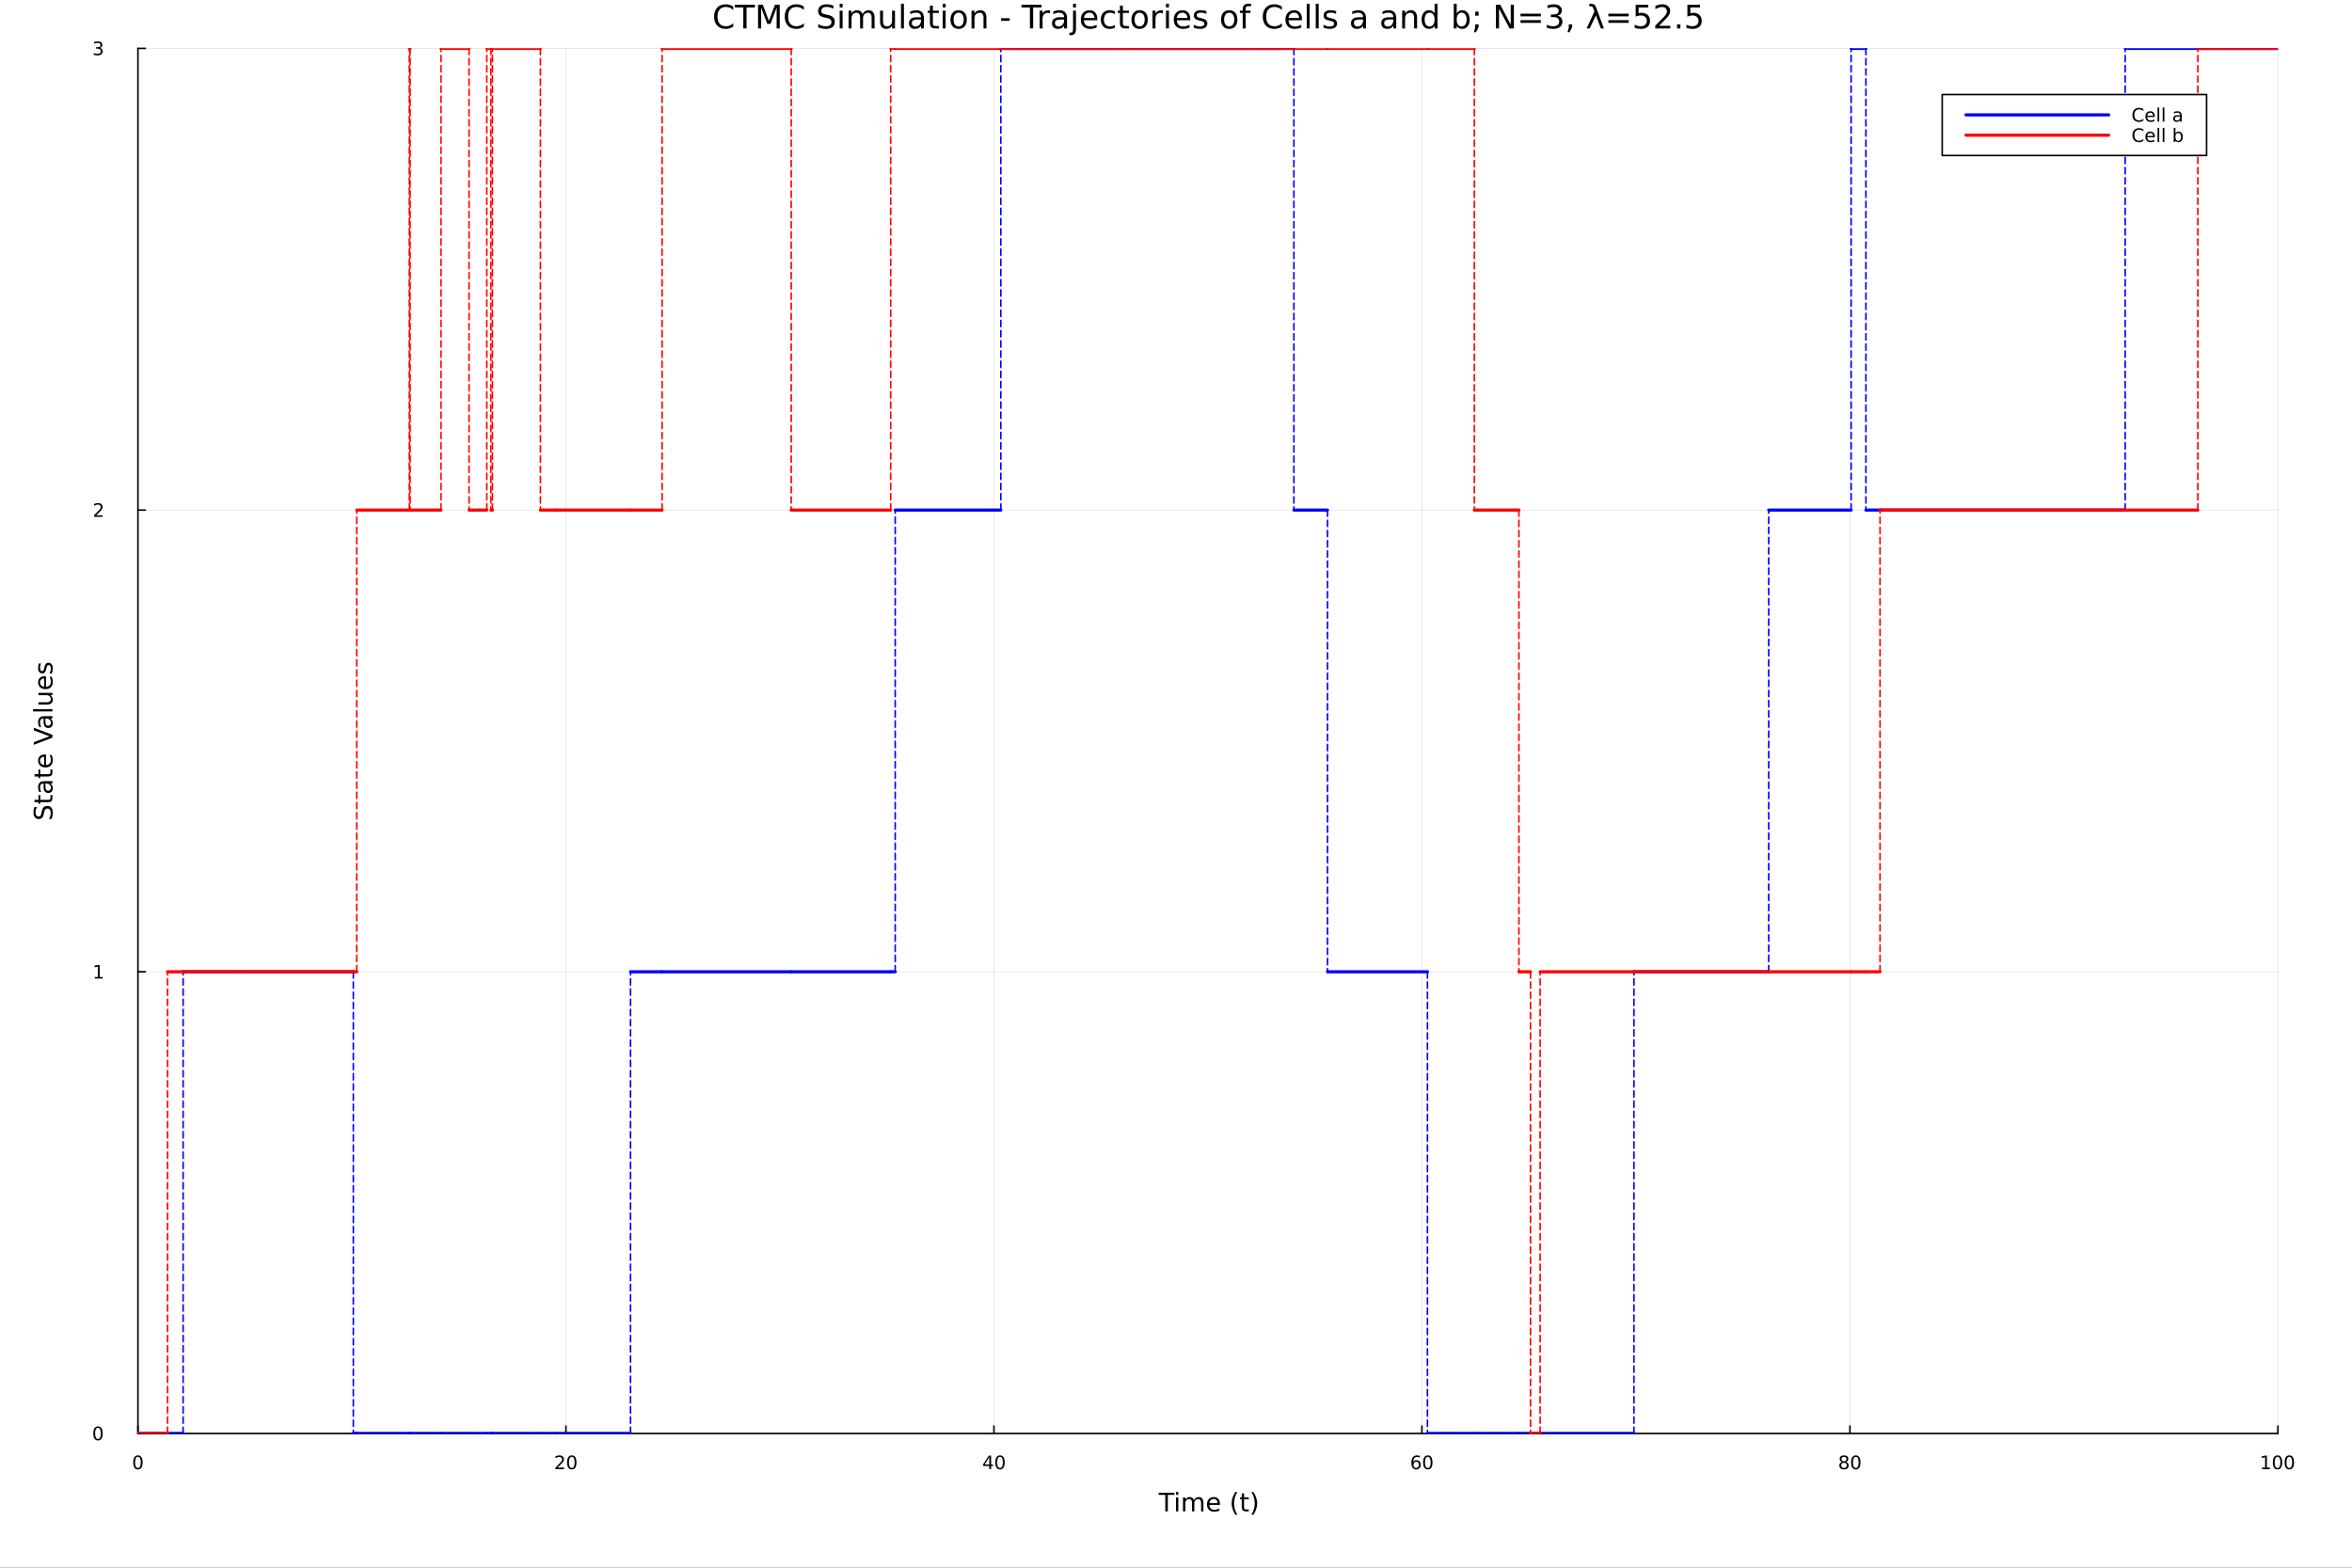 <?xml version="1.0" encoding="utf-8"?>
<svg xmlns="http://www.w3.org/2000/svg" xmlns:xlink="http://www.w3.org/1999/xlink" width="1500" height="1000" viewBox="0 0 6000 4000">
<rect x="0" y="0" width="6000" height="4000" fill="#333333" stroke="none"/>
<defs>
  <clipPath id="clip640">
    <rect x="0" y="0" width="6000" height="4000"/>
  </clipPath>
</defs>
<path clip-path="url(#clip640)" d="M0 4000 L6000 4000 L6000 2.22045e-13 L0 2.22045e-13  Z" fill="#ffffff" fill-rule="evenodd" fill-opacity="1"/>
<defs>
  <clipPath id="clip641">
    <rect x="1200" y="0" width="4201" height="4000"/>
  </clipPath>
</defs>
<path clip-path="url(#clip640)" d="M351.881 3657.45 L5811.02 3657.45 L5811.02 123.472 L351.881 123.472  Z" fill="#ffffff" fill-rule="evenodd" fill-opacity="1"/>
<defs>
  <clipPath id="clip642">
    <rect x="351" y="123" width="5460" height="3535"/>
  </clipPath>
</defs>
<polyline clip-path="url(#clip642)" style="stroke:#000000; stroke-linecap:round; stroke-linejoin:round; stroke-width:2; stroke-opacity:0.1; fill:none" points="351.881,3657.45 351.881,123.472 "/>
<polyline clip-path="url(#clip642)" style="stroke:#000000; stroke-linecap:round; stroke-linejoin:round; stroke-width:2; stroke-opacity:0.1; fill:none" points="1443.71,3657.45 1443.71,123.472 "/>
<polyline clip-path="url(#clip642)" style="stroke:#000000; stroke-linecap:round; stroke-linejoin:round; stroke-width:2; stroke-opacity:0.1; fill:none" points="2535.54,3657.45 2535.54,123.472 "/>
<polyline clip-path="url(#clip642)" style="stroke:#000000; stroke-linecap:round; stroke-linejoin:round; stroke-width:2; stroke-opacity:0.1; fill:none" points="3627.37,3657.45 3627.37,123.472 "/>
<polyline clip-path="url(#clip642)" style="stroke:#000000; stroke-linecap:round; stroke-linejoin:round; stroke-width:2; stroke-opacity:0.1; fill:none" points="4719.2,3657.45 4719.2,123.472 "/>
<polyline clip-path="url(#clip642)" style="stroke:#000000; stroke-linecap:round; stroke-linejoin:round; stroke-width:2; stroke-opacity:0.1; fill:none" points="5811.02,3657.45 5811.02,123.472 "/>
<polyline clip-path="url(#clip642)" style="stroke:#000000; stroke-linecap:round; stroke-linejoin:round; stroke-width:2; stroke-opacity:0.1; fill:none" points="351.881,3657.45 5811.02,3657.45 "/>
<polyline clip-path="url(#clip642)" style="stroke:#000000; stroke-linecap:round; stroke-linejoin:round; stroke-width:2; stroke-opacity:0.1; fill:none" points="351.881,2479.46 5811.02,2479.46 "/>
<polyline clip-path="url(#clip642)" style="stroke:#000000; stroke-linecap:round; stroke-linejoin:round; stroke-width:2; stroke-opacity:0.1; fill:none" points="351.881,1301.46 5811.02,1301.46 "/>
<polyline clip-path="url(#clip642)" style="stroke:#000000; stroke-linecap:round; stroke-linejoin:round; stroke-width:2; stroke-opacity:0.1; fill:none" points="351.881,123.472 5811.02,123.472 "/>
<polyline clip-path="url(#clip640)" style="stroke:#000000; stroke-linecap:round; stroke-linejoin:round; stroke-width:4; stroke-opacity:1; fill:none" points="351.881,3657.45 5811.02,3657.45 "/>
<polyline clip-path="url(#clip640)" style="stroke:#000000; stroke-linecap:round; stroke-linejoin:round; stroke-width:4; stroke-opacity:1; fill:none" points="351.881,3657.45 351.881,3638.55 "/>
<polyline clip-path="url(#clip640)" style="stroke:#000000; stroke-linecap:round; stroke-linejoin:round; stroke-width:4; stroke-opacity:1; fill:none" points="1443.71,3657.45 1443.71,3638.55 "/>
<polyline clip-path="url(#clip640)" style="stroke:#000000; stroke-linecap:round; stroke-linejoin:round; stroke-width:4; stroke-opacity:1; fill:none" points="2535.54,3657.45 2535.54,3638.55 "/>
<polyline clip-path="url(#clip640)" style="stroke:#000000; stroke-linecap:round; stroke-linejoin:round; stroke-width:4; stroke-opacity:1; fill:none" points="3627.37,3657.45 3627.37,3638.55 "/>
<polyline clip-path="url(#clip640)" style="stroke:#000000; stroke-linecap:round; stroke-linejoin:round; stroke-width:4; stroke-opacity:1; fill:none" points="4719.2,3657.45 4719.2,3638.55 "/>
<polyline clip-path="url(#clip640)" style="stroke:#000000; stroke-linecap:round; stroke-linejoin:round; stroke-width:4; stroke-opacity:1; fill:none" points="5811.02,3657.45 5811.02,3638.55 "/>
<path clip-path="url(#clip640)" d="M351.881 3717.17 Q348.27 3717.17 346.441 3720.73 Q344.636 3724.27 344.636 3731.4 Q344.636 3738.51 346.441 3742.07 Q348.27 3745.62 351.881 3745.62 Q355.515 3745.62 357.321 3742.07 Q359.15 3738.51 359.15 3731.4 Q359.15 3724.27 357.321 3720.73 Q355.515 3717.17 351.881 3717.17 M351.881 3713.46 Q357.691 3713.46 360.747 3718.07 Q363.826 3722.65 363.826 3731.4 Q363.826 3740.13 360.747 3744.74 Q357.691 3749.32 351.881 3749.32 Q346.071 3749.32 342.992 3744.74 Q339.937 3740.13 339.937 3731.4 Q339.937 3722.65 342.992 3718.07 Q346.071 3713.46 351.881 3713.46 Z" fill="#000000" fill-rule="nonzero" fill-opacity="1" /><path clip-path="url(#clip640)" d="M1422.48 3744.71 L1438.8 3744.71 L1438.8 3748.65 L1416.86 3748.65 L1416.86 3744.71 Q1419.52 3741.96 1424.1 3737.33 Q1428.71 3732.68 1429.89 3731.33 Q1432.14 3728.81 1433.02 3727.07 Q1433.92 3725.31 1433.92 3723.62 Q1433.92 3720.87 1431.97 3719.13 Q1430.05 3717.4 1426.95 3717.4 Q1424.75 3717.4 1422.3 3718.16 Q1419.87 3718.93 1417.09 3720.48 L1417.09 3715.75 Q1419.91 3714.62 1422.37 3714.04 Q1424.82 3713.46 1426.86 3713.46 Q1432.23 3713.46 1435.42 3716.15 Q1438.62 3718.83 1438.62 3723.32 Q1438.62 3725.45 1437.81 3727.37 Q1437.02 3729.27 1434.91 3731.87 Q1434.33 3732.54 1431.23 3735.75 Q1428.13 3738.95 1422.48 3744.71 Z" fill="#000000" fill-rule="nonzero" fill-opacity="1" /><path clip-path="url(#clip640)" d="M1458.62 3717.17 Q1455.01 3717.17 1453.18 3720.73 Q1451.37 3724.27 1451.37 3731.4 Q1451.37 3738.51 1453.18 3742.07 Q1455.01 3745.62 1458.62 3745.62 Q1462.25 3745.62 1464.06 3742.07 Q1465.89 3738.51 1465.89 3731.4 Q1465.89 3724.27 1464.06 3720.73 Q1462.25 3717.17 1458.62 3717.17 M1458.62 3713.46 Q1464.43 3713.46 1467.48 3718.07 Q1470.56 3722.65 1470.56 3731.4 Q1470.56 3740.13 1467.48 3744.74 Q1464.43 3749.32 1458.62 3749.32 Q1452.81 3749.32 1449.73 3744.74 Q1446.67 3740.13 1446.67 3731.4 Q1446.67 3722.65 1449.73 3718.07 Q1452.81 3713.46 1458.62 3713.46 Z" fill="#000000" fill-rule="nonzero" fill-opacity="1" /><path clip-path="url(#clip640)" d="M2523.71 3718.16 L2511.9 3736.61 L2523.71 3736.61 L2523.71 3718.16 M2522.48 3714.09 L2528.36 3714.09 L2528.36 3736.61 L2533.29 3736.61 L2533.29 3740.5 L2528.36 3740.5 L2528.36 3748.65 L2523.71 3748.65 L2523.71 3740.5 L2508.11 3740.5 L2508.11 3735.99 L2522.48 3714.09 Z" fill="#000000" fill-rule="nonzero" fill-opacity="1" /><path clip-path="url(#clip640)" d="M2551.02 3717.17 Q2547.41 3717.17 2545.58 3720.73 Q2543.78 3724.27 2543.78 3731.4 Q2543.78 3738.51 2545.58 3742.07 Q2547.41 3745.62 2551.02 3745.62 Q2554.66 3745.62 2556.46 3742.07 Q2558.29 3738.51 2558.29 3731.4 Q2558.29 3724.27 2556.46 3720.73 Q2554.66 3717.17 2551.02 3717.17 M2551.02 3713.46 Q2556.83 3713.46 2559.89 3718.07 Q2562.97 3722.65 2562.97 3731.4 Q2562.97 3740.13 2559.89 3744.74 Q2556.83 3749.32 2551.02 3749.32 Q2545.21 3749.32 2542.14 3744.74 Q2539.08 3740.13 2539.08 3731.4 Q2539.08 3722.65 2542.14 3718.07 Q2545.21 3713.46 2551.02 3713.46 Z" fill="#000000" fill-rule="nonzero" fill-opacity="1" /><path clip-path="url(#clip640)" d="M3612.77 3729.5 Q3609.62 3729.5 3607.77 3731.66 Q3605.94 3733.81 3605.94 3737.56 Q3605.94 3741.29 3607.77 3743.46 Q3609.62 3745.62 3612.77 3745.62 Q3615.92 3745.62 3617.75 3743.46 Q3619.6 3741.29 3619.6 3737.56 Q3619.6 3733.81 3617.75 3731.66 Q3615.92 3729.5 3612.77 3729.5 M3622.05 3714.85 L3622.05 3719.11 Q3620.29 3718.28 3618.49 3717.84 Q3616.71 3717.4 3614.95 3717.4 Q3610.32 3717.4 3607.86 3720.52 Q3605.43 3723.65 3605.09 3729.97 Q3606.45 3727.95 3608.51 3726.89 Q3610.57 3725.8 3613.05 3725.8 Q3618.26 3725.8 3621.27 3728.97 Q3624.3 3732.12 3624.3 3737.56 Q3624.3 3742.88 3621.15 3746.1 Q3618 3749.32 3612.77 3749.32 Q3606.78 3749.32 3603.61 3744.74 Q3600.43 3740.13 3600.43 3731.4 Q3600.43 3723.21 3604.32 3718.35 Q3608.21 3713.46 3614.76 3713.46 Q3616.52 3713.46 3618.3 3713.81 Q3620.11 3714.16 3622.05 3714.85 Z" fill="#000000" fill-rule="nonzero" fill-opacity="1" /><path clip-path="url(#clip640)" d="M3642.35 3717.17 Q3638.74 3717.17 3636.92 3720.73 Q3635.11 3724.27 3635.11 3731.4 Q3635.11 3738.51 3636.92 3742.07 Q3638.74 3745.62 3642.35 3745.62 Q3645.99 3745.62 3647.79 3742.07 Q3649.62 3738.51 3649.62 3731.4 Q3649.62 3724.27 3647.79 3720.73 Q3645.99 3717.17 3642.35 3717.17 M3642.35 3713.46 Q3648.17 3713.46 3651.22 3718.07 Q3654.3 3722.65 3654.3 3731.4 Q3654.3 3740.13 3651.22 3744.74 Q3648.17 3749.32 3642.35 3749.32 Q3636.54 3749.32 3633.47 3744.74 Q3630.41 3740.13 3630.41 3731.4 Q3630.41 3722.65 3633.47 3718.07 Q3636.54 3713.46 3642.35 3713.46 Z" fill="#000000" fill-rule="nonzero" fill-opacity="1" /><path clip-path="url(#clip640)" d="M4704.07 3732.24 Q4700.73 3732.24 4698.81 3734.02 Q4696.92 3735.8 4696.92 3738.93 Q4696.92 3742.05 4698.81 3743.83 Q4700.73 3745.62 4704.07 3745.62 Q4707.4 3745.62 4709.32 3743.83 Q4711.24 3742.03 4711.24 3738.93 Q4711.24 3735.8 4709.32 3734.02 Q4707.42 3732.24 4704.07 3732.24 M4699.39 3730.24 Q4696.38 3729.5 4694.69 3727.44 Q4693.03 3725.38 4693.03 3722.42 Q4693.03 3718.28 4695.97 3715.87 Q4698.93 3713.46 4704.07 3713.46 Q4709.23 3713.46 4712.17 3715.87 Q4715.11 3718.28 4715.11 3722.42 Q4715.11 3725.38 4713.42 3727.44 Q4711.75 3729.5 4708.77 3730.24 Q4712.15 3731.03 4714.02 3733.32 Q4715.92 3735.62 4715.92 3738.93 Q4715.92 3743.95 4712.84 3746.63 Q4709.79 3749.32 4704.07 3749.32 Q4698.35 3749.32 4695.27 3746.63 Q4692.22 3743.95 4692.22 3738.93 Q4692.22 3735.62 4694.11 3733.32 Q4696.01 3731.03 4699.39 3730.24 M4697.68 3722.86 Q4697.68 3725.55 4699.35 3727.05 Q4701.04 3728.56 4704.07 3728.56 Q4707.08 3728.56 4708.77 3727.05 Q4710.48 3725.55 4710.48 3722.86 Q4710.48 3720.18 4708.77 3718.67 Q4707.08 3717.17 4704.07 3717.17 Q4701.04 3717.17 4699.35 3718.67 Q4697.68 3720.18 4697.68 3722.86 Z" fill="#000000" fill-rule="nonzero" fill-opacity="1" /><path clip-path="url(#clip640)" d="M4734.23 3717.17 Q4730.62 3717.17 4728.79 3720.73 Q4726.98 3724.27 4726.98 3731.4 Q4726.98 3738.51 4728.79 3742.07 Q4730.62 3745.62 4734.23 3745.62 Q4737.86 3745.62 4739.67 3742.07 Q4741.5 3738.51 4741.5 3731.4 Q4741.5 3724.27 4739.67 3720.73 Q4737.86 3717.17 4734.23 3717.17 M4734.23 3713.46 Q4740.04 3713.46 4743.1 3718.07 Q4746.17 3722.65 4746.17 3731.4 Q4746.17 3740.13 4743.1 3744.74 Q4740.04 3749.32 4734.23 3749.32 Q4728.42 3749.32 4725.34 3744.74 Q4722.29 3740.13 4722.29 3731.4 Q4722.29 3722.65 4725.34 3718.07 Q4728.42 3713.46 4734.23 3713.46 Z" fill="#000000" fill-rule="nonzero" fill-opacity="1" /><path clip-path="url(#clip640)" d="M5770.63 3744.71 L5778.27 3744.71 L5778.27 3718.35 L5769.96 3720.01 L5769.96 3715.75 L5778.22 3714.09 L5782.9 3714.09 L5782.9 3744.71 L5790.54 3744.71 L5790.54 3748.65 L5770.63 3748.65 L5770.63 3744.71 Z" fill="#000000" fill-rule="nonzero" fill-opacity="1" /><path clip-path="url(#clip640)" d="M5809.98 3717.17 Q5806.37 3717.17 5804.54 3720.73 Q5802.74 3724.27 5802.74 3731.4 Q5802.74 3738.51 5804.54 3742.07 Q5806.37 3745.62 5809.98 3745.62 Q5813.62 3745.62 5815.42 3742.07 Q5817.25 3738.51 5817.25 3731.4 Q5817.25 3724.27 5815.42 3720.73 Q5813.62 3717.17 5809.98 3717.17 M5809.98 3713.46 Q5815.79 3713.46 5818.85 3718.07 Q5821.93 3722.65 5821.93 3731.4 Q5821.93 3740.13 5818.85 3744.74 Q5815.79 3749.32 5809.98 3749.32 Q5804.17 3749.32 5801.09 3744.74 Q5798.04 3740.13 5798.04 3731.4 Q5798.04 3722.65 5801.09 3718.07 Q5804.17 3713.46 5809.98 3713.46 Z" fill="#000000" fill-rule="nonzero" fill-opacity="1" /><path clip-path="url(#clip640)" d="M5840.14 3717.17 Q5836.53 3717.17 5834.7 3720.73 Q5832.9 3724.27 5832.9 3731.4 Q5832.9 3738.51 5834.7 3742.07 Q5836.53 3745.62 5840.14 3745.62 Q5843.78 3745.62 5845.58 3742.07 Q5847.41 3738.51 5847.41 3731.4 Q5847.41 3724.27 5845.58 3720.73 Q5843.78 3717.17 5840.14 3717.17 M5840.14 3713.46 Q5845.95 3713.46 5849.01 3718.07 Q5852.09 3722.65 5852.09 3731.4 Q5852.09 3740.13 5849.01 3744.74 Q5845.95 3749.32 5840.14 3749.32 Q5834.33 3749.32 5831.25 3744.74 Q5828.2 3740.13 5828.2 3731.4 Q5828.2 3722.65 5831.25 3718.07 Q5834.33 3713.46 5840.14 3713.46 Z" fill="#000000" fill-rule="nonzero" fill-opacity="1" /><path clip-path="url(#clip640)" d="M2955.83 3808.79 L2996.02 3808.79 L2996.02 3814.2 L2979.16 3814.2 L2979.16 3856.31 L2972.69 3856.31 L2972.69 3814.2 L2955.83 3814.2 L2955.83 3808.79 Z" fill="#000000" fill-rule="nonzero" fill-opacity="1" /><path clip-path="url(#clip640)" d="M2999.97 3820.66 L3005.83 3820.66 L3005.83 3856.31 L2999.97 3856.31 L2999.97 3820.66 M2999.97 3806.79 L3005.83 3806.79 L3005.83 3814.2 L2999.97 3814.2 L2999.97 3806.79 Z" fill="#000000" fill-rule="nonzero" fill-opacity="1" /><path clip-path="url(#clip640)" d="M3045.84 3827.51 Q3048.03 3823.56 3051.09 3821.68 Q3054.14 3819.8 3058.28 3819.8 Q3063.85 3819.8 3066.87 3823.72 Q3069.9 3827.6 3069.9 3834.8 L3069.9 3856.31 L3064.01 3856.31 L3064.01 3834.99 Q3064.01 3829.86 3062.2 3827.38 Q3060.38 3824.9 3056.66 3824.9 Q3052.11 3824.9 3049.46 3827.92 Q3046.82 3830.94 3046.82 3836.16 L3046.82 3856.31 L3040.93 3856.31 L3040.93 3834.99 Q3040.93 3829.83 3039.12 3827.38 Q3037.31 3824.9 3033.52 3824.9 Q3029.03 3824.9 3026.39 3827.95 Q3023.75 3830.98 3023.75 3836.16 L3023.75 3856.31 L3017.86 3856.31 L3017.86 3820.66 L3023.75 3820.66 L3023.75 3826.2 Q3025.75 3822.92 3028.55 3821.36 Q3031.35 3819.8 3035.21 3819.8 Q3039.09 3819.8 3041.79 3821.78 Q3044.53 3823.75 3045.84 3827.51 Z" fill="#000000" fill-rule="nonzero" fill-opacity="1" /><path clip-path="url(#clip640)" d="M3112.07 3837.02 L3112.07 3839.89 L3085.14 3839.89 Q3085.53 3845.94 3088.77 3849.12 Q3092.05 3852.27 3097.88 3852.27 Q3101.25 3852.27 3104.4 3851.44 Q3107.58 3850.61 3110.7 3848.96 L3110.7 3854.5 Q3107.55 3855.83 3104.24 3856.53 Q3100.93 3857.23 3097.53 3857.23 Q3089 3857.23 3084 3852.27 Q3079.03 3847.3 3079.03 3838.84 Q3079.03 3830.08 3083.74 3824.96 Q3088.49 3819.8 3096.51 3819.8 Q3103.7 3819.8 3107.87 3824.45 Q3112.07 3829.07 3112.07 3837.02 M3106.22 3835.3 Q3106.15 3830.5 3103.51 3827.63 Q3100.9 3824.77 3096.57 3824.77 Q3091.67 3824.77 3088.71 3827.54 Q3085.78 3830.31 3085.34 3835.34 L3106.22 3835.3 Z" fill="#000000" fill-rule="nonzero" fill-opacity="1" /><path clip-path="url(#clip640)" d="M3156.47 3806.85 Q3152.21 3814.17 3150.14 3821.33 Q3148.07 3828.49 3148.07 3835.85 Q3148.07 3843.2 3150.14 3850.42 Q3152.24 3857.62 3156.47 3864.91 L3151.38 3864.91 Q3146.61 3857.43 3144.22 3850.2 Q3141.86 3842.98 3141.86 3835.85 Q3141.86 3828.75 3144.22 3821.55 Q3146.57 3814.36 3151.38 3806.85 L3156.47 3806.85 Z" fill="#000000" fill-rule="nonzero" fill-opacity="1" /><path clip-path="url(#clip640)" d="M3173.63 3810.54 L3173.63 3820.66 L3185.69 3820.66 L3185.69 3825.22 L3173.63 3825.22 L3173.63 3844.57 Q3173.63 3848.93 3174.81 3850.17 Q3176.01 3851.41 3179.68 3851.41 L3185.69 3851.41 L3185.69 3856.31 L3179.68 3856.31 Q3172.9 3856.31 3170.32 3853.8 Q3167.74 3851.25 3167.74 3844.57 L3167.74 3825.22 L3163.44 3825.22 L3163.44 3820.66 L3167.74 3820.66 L3167.74 3810.54 L3173.63 3810.54 Z" fill="#000000" fill-rule="nonzero" fill-opacity="1" /><path clip-path="url(#clip640)" d="M3192.47 3806.85 L3197.56 3806.85 Q3202.34 3814.36 3204.69 3821.55 Q3207.08 3828.75 3207.08 3835.85 Q3207.08 3842.98 3204.69 3850.2 Q3202.34 3857.43 3197.56 3864.91 L3192.47 3864.91 Q3196.7 3857.62 3198.77 3850.42 Q3200.87 3843.2 3200.87 3835.85 Q3200.87 3828.49 3198.77 3821.33 Q3196.7 3814.17 3192.47 3806.85 Z" fill="#000000" fill-rule="nonzero" fill-opacity="1" /><polyline clip-path="url(#clip640)" style="stroke:#000000; stroke-linecap:round; stroke-linejoin:round; stroke-width:4; stroke-opacity:1; fill:none" points="351.881,3657.45 351.881,123.472 "/>
<polyline clip-path="url(#clip640)" style="stroke:#000000; stroke-linecap:round; stroke-linejoin:round; stroke-width:4; stroke-opacity:1; fill:none" points="351.881,3657.45 370.779,3657.45 "/>
<polyline clip-path="url(#clip640)" style="stroke:#000000; stroke-linecap:round; stroke-linejoin:round; stroke-width:4; stroke-opacity:1; fill:none" points="351.881,2479.46 370.779,2479.46 "/>
<polyline clip-path="url(#clip640)" style="stroke:#000000; stroke-linecap:round; stroke-linejoin:round; stroke-width:4; stroke-opacity:1; fill:none" points="351.881,1301.46 370.779,1301.46 "/>
<polyline clip-path="url(#clip640)" style="stroke:#000000; stroke-linecap:round; stroke-linejoin:round; stroke-width:4; stroke-opacity:1; fill:none" points="351.881,123.472 370.779,123.472 "/>
<path clip-path="url(#clip640)" d="M249.937 3643.25 Q246.326 3643.25 244.497 3646.81 Q242.691 3650.35 242.691 3657.48 Q242.691 3664.59 244.497 3668.15 Q246.326 3671.7 249.937 3671.7 Q253.571 3671.7 255.377 3668.15 Q257.205 3664.59 257.205 3657.48 Q257.205 3650.35 255.377 3646.81 Q253.571 3643.25 249.937 3643.25 M249.937 3639.54 Q255.747 3639.54 258.803 3644.15 Q261.881 3648.73 261.881 3657.48 Q261.881 3666.21 258.803 3670.82 Q255.747 3675.4 249.937 3675.4 Q244.127 3675.4 241.048 3670.82 Q237.992 3666.21 237.992 3657.48 Q237.992 3648.73 241.048 3644.15 Q244.127 3639.54 249.937 3639.54 Z" fill="#000000" fill-rule="nonzero" fill-opacity="1" /><path clip-path="url(#clip640)" d="M241.974 2492.8 L249.613 2492.8 L249.613 2466.43 L241.303 2468.1 L241.303 2463.84 L249.566 2462.18 L254.242 2462.18 L254.242 2492.8 L261.881 2492.8 L261.881 2496.74 L241.974 2496.74 L241.974 2492.8 Z" fill="#000000" fill-rule="nonzero" fill-opacity="1" /><path clip-path="url(#clip640)" d="M245.562 1314.81 L261.881 1314.81 L261.881 1318.74 L239.937 1318.74 L239.937 1314.81 Q242.599 1312.05 247.182 1307.42 Q251.789 1302.77 252.969 1301.43 Q255.215 1298.91 256.094 1297.17 Q256.997 1295.41 256.997 1293.72 Q256.997 1290.97 255.053 1289.23 Q253.131 1287.49 250.029 1287.49 Q247.83 1287.49 245.377 1288.26 Q242.946 1289.02 240.168 1290.57 L240.168 1285.85 Q242.992 1284.72 245.446 1284.14 Q247.9 1283.56 249.937 1283.56 Q255.307 1283.56 258.502 1286.24 Q261.696 1288.93 261.696 1293.42 Q261.696 1295.55 260.886 1297.47 Q260.099 1299.37 257.992 1301.96 Q257.414 1302.63 254.312 1305.85 Q251.21 1309.04 245.562 1314.81 Z" fill="#000000" fill-rule="nonzero" fill-opacity="1" /><path clip-path="url(#clip640)" d="M254.752 122.118 Q258.108 122.836 259.983 125.104 Q261.881 127.373 261.881 130.706 Q261.881 135.822 258.363 138.623 Q254.844 141.423 248.363 141.423 Q246.187 141.423 243.872 140.984 Q241.58 140.567 239.127 139.71 L239.127 135.197 Q241.071 136.331 243.386 136.91 Q245.701 137.488 248.224 137.488 Q252.622 137.488 254.914 135.752 Q257.228 134.016 257.228 130.706 Q257.228 127.65 255.076 125.937 Q252.946 124.201 249.127 124.201 L245.099 124.201 L245.099 120.359 L249.312 120.359 Q252.761 120.359 254.59 118.993 Q256.418 117.604 256.418 115.012 Q256.418 112.35 254.52 110.937 Q252.645 109.502 249.127 109.502 Q247.205 109.502 245.006 109.919 Q242.807 110.336 240.168 111.215 L240.168 107.049 Q242.83 106.308 245.145 105.937 Q247.483 105.567 249.543 105.567 Q254.867 105.567 257.969 107.998 Q261.071 110.405 261.071 114.525 Q261.071 117.396 259.428 119.386 Q257.784 121.354 254.752 122.118 Z" fill="#000000" fill-rule="nonzero" fill-opacity="1" /><path clip-path="url(#clip640)" d="M87.776 2059.25 L94.046 2059.25 Q92.296 2062.91 91.436 2066.15 Q90.577 2069.4 90.577 2072.42 Q90.577 2077.68 92.614 2080.54 Q94.651 2083.37 98.407 2083.37 Q101.558 2083.37 103.181 2081.49 Q104.772 2079.58 105.759 2074.3 L106.555 2070.42 Q107.924 2063.23 111.393 2059.82 Q114.83 2056.38 120.623 2056.38 Q127.53 2056.38 131.095 2061.03 Q134.659 2065.64 134.659 2074.59 Q134.659 2077.96 133.896 2081.78 Q133.132 2085.57 131.636 2089.64 L125.015 2089.64 Q127.212 2085.73 128.326 2081.97 Q129.44 2078.22 129.44 2074.59 Q129.44 2069.08 127.275 2066.09 Q125.111 2063.1 121.101 2063.1 Q117.599 2063.1 115.626 2065.26 Q113.653 2067.39 112.666 2072.3 L111.902 2076.21 Q110.47 2083.4 107.414 2086.62 Q104.359 2089.83 98.916 2089.83 Q92.614 2089.83 88.986 2085.41 Q85.357 2080.95 85.357 2073.16 Q85.357 2069.81 85.962 2066.34 Q86.567 2062.88 87.776 2059.25 Z" fill="#000000" fill-rule="nonzero" fill-opacity="1" /><path clip-path="url(#clip640)" d="M87.967 2040.82 L98.088 2040.82 L98.088 2028.75 L102.64 2028.75 L102.64 2040.82 L121.992 2040.82 Q126.352 2040.82 127.594 2039.64 Q128.835 2038.43 128.835 2034.77 L128.835 2028.75 L133.736 2028.75 L133.736 2034.77 Q133.736 2041.55 131.222 2044.13 Q128.676 2046.71 121.992 2046.71 L102.64 2046.71 L102.64 2051 L98.088 2051 L98.088 2046.71 L87.967 2046.71 L87.967 2040.82 Z" fill="#000000" fill-rule="nonzero" fill-opacity="1" /><path clip-path="url(#clip640)" d="M115.817 2004.85 Q115.817 2011.95 117.44 2014.69 Q119.063 2017.42 122.978 2017.42 Q126.098 2017.42 127.944 2015.39 Q129.758 2013.32 129.758 2009.79 Q129.758 2004.92 126.32 2001.99 Q122.851 1999.03 117.122 1999.03 L115.817 1999.03 L115.817 2004.85 M113.398 1993.17 L133.736 1993.17 L133.736 1999.03 L128.326 1999.03 Q131.572 2001.03 133.132 2004.02 Q134.659 2007.02 134.659 2011.34 Q134.659 2016.82 131.604 2020.07 Q128.517 2023.28 123.36 2023.28 Q117.345 2023.28 114.289 2019.27 Q111.234 2015.23 111.234 2007.24 L111.234 1999.03 L110.661 1999.03 Q106.619 1999.03 104.422 2001.7 Q102.194 2004.34 102.194 2009.15 Q102.194 2012.2 102.926 2015.1 Q103.658 2018 105.123 2020.67 L99.712 2020.67 Q98.47 2017.46 97.866 2014.43 Q97.229 2011.41 97.229 2008.54 Q97.229 2000.81 101.24 1996.99 Q105.25 1993.17 113.398 1993.17 Z" fill="#000000" fill-rule="nonzero" fill-opacity="1" /><path clip-path="url(#clip640)" d="M87.967 1975.31 L98.088 1975.31 L98.088 1963.25 L102.64 1963.25 L102.64 1975.31 L121.992 1975.31 Q126.352 1975.31 127.594 1974.14 Q128.835 1972.93 128.835 1969.27 L128.835 1963.25 L133.736 1963.25 L133.736 1969.27 Q133.736 1976.05 131.222 1978.62 Q128.676 1981.2 121.992 1981.2 L102.64 1981.2 L102.64 1985.5 L98.088 1985.5 L98.088 1981.2 L87.967 1981.2 L87.967 1975.31 Z" fill="#000000" fill-rule="nonzero" fill-opacity="1" /><path clip-path="url(#clip640)" d="M114.448 1925.06 L117.313 1925.06 L117.313 1951.98 Q123.36 1951.6 126.543 1948.36 Q129.694 1945.08 129.694 1939.25 Q129.694 1935.88 128.867 1932.73 Q128.039 1929.55 126.384 1926.43 L131.922 1926.43 Q133.259 1929.58 133.959 1932.89 Q134.659 1936.2 134.659 1939.6 Q134.659 1948.13 129.694 1953.13 Q124.729 1958.1 116.263 1958.1 Q107.51 1958.1 102.385 1953.38 Q97.229 1948.64 97.229 1940.62 Q97.229 1933.43 101.876 1929.26 Q106.491 1925.06 114.448 1925.06 M112.73 1930.91 Q107.924 1930.98 105.059 1933.62 Q102.194 1936.23 102.194 1940.56 Q102.194 1945.46 104.963 1948.42 Q107.733 1951.35 112.761 1951.79 L112.73 1930.91 Z" fill="#000000" fill-rule="nonzero" fill-opacity="1" /><path clip-path="url(#clip640)" d="M133.736 1882.22 L86.216 1900.36 L86.216 1893.64 L126.225 1878.59 L86.216 1863.5 L86.216 1856.82 L133.736 1874.93 L133.736 1882.22 Z" fill="#000000" fill-rule="nonzero" fill-opacity="1" /><path clip-path="url(#clip640)" d="M115.817 1838.99 Q115.817 1846.09 117.44 1848.83 Q119.063 1851.57 122.978 1851.57 Q126.098 1851.57 127.944 1849.53 Q129.758 1847.46 129.758 1843.93 Q129.758 1839.06 126.32 1836.13 Q122.851 1833.17 117.122 1833.17 L115.817 1833.17 L115.817 1838.99 M113.398 1827.31 L133.736 1827.31 L133.736 1833.17 L128.326 1833.17 Q131.572 1835.17 133.132 1838.17 Q134.659 1841.16 134.659 1845.49 Q134.659 1850.96 131.604 1854.21 Q128.517 1857.42 123.36 1857.42 Q117.345 1857.42 114.289 1853.41 Q111.234 1849.37 111.234 1841.38 L111.234 1833.17 L110.661 1833.17 Q106.619 1833.17 104.422 1835.84 Q102.194 1838.48 102.194 1843.29 Q102.194 1846.35 102.926 1849.24 Q103.658 1852.14 105.123 1854.81 L99.712 1854.81 Q98.47 1851.6 97.866 1848.57 Q97.229 1845.55 97.229 1842.69 Q97.229 1834.95 101.24 1831.13 Q105.25 1827.31 113.398 1827.31 Z" fill="#000000" fill-rule="nonzero" fill-opacity="1" /><path clip-path="url(#clip640)" d="M84.211 1815.25 L84.211 1809.39 L133.736 1809.39 L133.736 1815.25 L84.211 1815.25 Z" fill="#000000" fill-rule="nonzero" fill-opacity="1" /><path clip-path="url(#clip640)" d="M119.668 1797.74 L98.088 1797.74 L98.088 1791.89 L119.445 1791.89 Q124.506 1791.89 127.052 1789.91 Q129.567 1787.94 129.567 1783.99 Q129.567 1779.25 126.543 1776.51 Q123.519 1773.74 118.3 1773.74 L98.088 1773.74 L98.088 1767.89 L133.736 1767.89 L133.736 1773.74 L128.262 1773.74 Q131.508 1775.88 133.1 1778.71 Q134.659 1781.51 134.659 1785.23 Q134.659 1791.38 130.84 1794.56 Q127.021 1797.74 119.668 1797.74 M97.229 1783.01 L97.229 1783.01 Z" fill="#000000" fill-rule="nonzero" fill-opacity="1" /><path clip-path="url(#clip640)" d="M114.448 1725.33 L117.313 1725.33 L117.313 1752.26 Q123.36 1751.88 126.543 1748.63 Q129.694 1745.35 129.694 1739.53 Q129.694 1736.16 128.867 1733 Q128.039 1729.82 126.384 1726.7 L131.922 1726.7 Q133.259 1729.85 133.959 1733.16 Q134.659 1736.47 134.659 1739.88 Q134.659 1748.41 129.694 1753.41 Q124.729 1758.37 116.263 1758.37 Q107.51 1758.37 102.385 1753.66 Q97.229 1748.92 97.229 1740.9 Q97.229 1733.7 101.876 1729.53 Q106.491 1725.33 114.448 1725.33 M112.73 1731.19 Q107.924 1731.25 105.059 1733.9 Q102.194 1736.51 102.194 1740.83 Q102.194 1745.74 104.963 1748.7 Q107.733 1751.62 112.761 1752.07 L112.73 1731.19 Z" fill="#000000" fill-rule="nonzero" fill-opacity="1" /><path clip-path="url(#clip640)" d="M99.139 1693 L104.677 1693 Q103.404 1695.48 102.767 1698.15 Q102.131 1700.83 102.131 1703.69 Q102.131 1708.05 103.468 1710.25 Q104.804 1712.41 107.478 1712.41 Q109.515 1712.41 110.693 1710.85 Q111.838 1709.29 112.889 1704.58 L113.334 1702.58 Q114.671 1696.34 117.122 1693.73 Q119.541 1691.09 123.901 1691.09 Q128.867 1691.09 131.763 1695.03 Q134.659 1698.95 134.659 1705.82 Q134.659 1708.69 134.087 1711.81 Q133.545 1714.89 132.431 1718.33 L126.384 1718.33 Q128.071 1715.08 128.93 1711.93 Q129.758 1708.78 129.758 1705.7 Q129.758 1701.56 128.357 1699.33 Q126.925 1697.1 124.347 1697.1 Q121.96 1697.1 120.687 1698.72 Q119.414 1700.32 118.236 1705.76 L117.759 1707.8 Q116.613 1713.24 114.257 1715.66 Q111.87 1718.08 107.733 1718.08 Q102.704 1718.08 99.966 1714.51 Q97.229 1710.95 97.229 1704.39 Q97.229 1701.14 97.707 1698.28 Q98.184 1695.41 99.139 1693 Z" fill="#000000" fill-rule="nonzero" fill-opacity="1" /><path clip-path="url(#clip640)" d="M1870.5 16.755 L1870.5 25.383 Q1866.36 21.535 1861.66 19.631 Q1857.01 17.727 1851.74 17.727 Q1841.37 17.727 1835.86 24.087 Q1830.35 30.406 1830.35 42.397 Q1830.35 54.347 1835.86 60.707 Q1841.37 67.026 1851.74 67.026 Q1857.01 67.026 1861.66 65.122 Q1866.36 63.218 1870.5 59.37 L1870.5 67.918 Q1866.2 70.834 1861.38 72.292 Q1856.6 73.751 1851.25 73.751 Q1837.52 73.751 1829.62 65.365 Q1821.72 56.94 1821.72 42.397 Q1821.72 27.814 1829.62 19.428 Q1837.52 11.002 1851.25 11.002 Q1856.68 11.002 1861.46 12.461 Q1866.28 13.878 1870.5 16.755 Z" fill="#000000" fill-rule="nonzero" fill-opacity="1" /><path clip-path="url(#clip640)" d="M1874.75 12.096 L1925.91 12.096 L1925.91 18.983 L1904.44 18.983 L1904.44 72.576 L1896.22 72.576 L1896.22 18.983 L1874.75 18.983 L1874.75 12.096 Z" fill="#000000" fill-rule="nonzero" fill-opacity="1" /><path clip-path="url(#clip640)" d="M1933.81 12.096 L1946 12.096 L1961.44 53.253 L1976.95 12.096 L1989.15 12.096 L1989.15 72.576 L1981.17 72.576 L1981.17 19.469 L1965.57 60.95 L1957.35 60.95 L1941.75 19.469 L1941.75 72.576 L1933.81 72.576 L1933.81 12.096 Z" fill="#000000" fill-rule="nonzero" fill-opacity="1" /><path clip-path="url(#clip640)" d="M2050.68 16.755 L2050.68 25.383 Q2046.55 21.535 2041.85 19.631 Q2037.19 17.727 2031.92 17.727 Q2021.55 17.727 2016.04 24.087 Q2010.54 30.406 2010.54 42.397 Q2010.54 54.347 2016.04 60.707 Q2021.55 67.026 2031.92 67.026 Q2037.19 67.026 2041.85 65.122 Q2046.55 63.218 2050.68 59.37 L2050.68 67.918 Q2046.39 70.834 2041.57 72.292 Q2036.78 73.751 2031.44 73.751 Q2017.71 73.751 2009.81 65.365 Q2001.91 56.94 2001.91 42.397 Q2001.91 27.814 2009.81 19.428 Q2017.71 11.002 2031.44 11.002 Q2036.87 11.002 2041.65 12.461 Q2046.47 13.878 2050.68 16.755 Z" fill="#000000" fill-rule="nonzero" fill-opacity="1" /><path clip-path="url(#clip640)" d="M2125.95 14.081 L2125.95 22.061 Q2121.29 19.833 2117.15 18.739 Q2113.02 17.646 2109.17 17.646 Q2102.49 17.646 2098.84 20.238 Q2095.24 22.831 2095.24 27.611 Q2095.24 31.621 2097.63 33.687 Q2100.06 35.713 2106.78 36.969 L2111.73 37.981 Q2120.88 39.723 2125.22 44.139 Q2129.59 48.514 2129.59 55.886 Q2129.59 64.677 2123.68 69.214 Q2117.8 73.751 2106.42 73.751 Q2102.13 73.751 2097.26 72.778 Q2092.44 71.806 2087.26 69.902 L2087.26 61.477 Q2092.24 64.272 2097.02 65.689 Q2101.8 67.107 2106.42 67.107 Q2113.43 67.107 2117.24 64.353 Q2121.04 61.598 2121.04 56.494 Q2121.04 52.038 2118.29 49.526 Q2115.58 47.015 2109.34 45.759 L2104.35 44.787 Q2095.2 42.964 2091.11 39.075 Q2087.02 35.186 2087.02 28.259 Q2087.02 20.238 2092.65 15.62 Q2098.32 11.002 2108.24 11.002 Q2112.5 11.002 2116.91 11.772 Q2121.33 12.542 2125.95 14.081 Z" fill="#000000" fill-rule="nonzero" fill-opacity="1" /><path clip-path="url(#clip640)" d="M2142.03 27.206 L2149.48 27.206 L2149.48 72.576 L2142.03 72.576 L2142.03 27.206 M2142.03 9.544 L2149.48 9.544 L2149.48 18.983 L2142.03 18.983 L2142.03 9.544 Z" fill="#000000" fill-rule="nonzero" fill-opacity="1" /><path clip-path="url(#clip640)" d="M2200.4 35.915 Q2203.2 30.892 2207.08 28.502 Q2210.97 26.112 2216.24 26.112 Q2223.33 26.112 2227.18 31.095 Q2231.03 36.037 2231.03 45.192 L2231.03 72.576 L2223.53 72.576 L2223.53 45.435 Q2223.53 38.913 2221.22 35.753 Q2218.91 32.594 2214.17 32.594 Q2208.38 32.594 2205.02 36.442 Q2201.66 40.29 2201.66 46.934 L2201.66 72.576 L2194.16 72.576 L2194.16 45.435 Q2194.16 38.873 2191.85 35.753 Q2189.54 32.594 2184.72 32.594 Q2179.01 32.594 2175.65 36.482 Q2172.29 40.331 2172.29 46.934 L2172.29 72.576 L2164.79 72.576 L2164.79 27.206 L2172.29 27.206 L2172.29 34.254 Q2174.84 30.082 2178.4 28.097 Q2181.97 26.112 2186.87 26.112 Q2191.81 26.112 2195.26 28.624 Q2198.74 31.135 2200.4 35.915 Z" fill="#000000" fill-rule="nonzero" fill-opacity="1" /><path clip-path="url(#clip640)" d="M2245.12 54.671 L2245.12 27.206 L2252.58 27.206 L2252.58 54.387 Q2252.58 60.828 2255.09 64.069 Q2257.6 67.269 2262.62 67.269 Q2268.66 67.269 2272.14 63.421 Q2275.67 59.573 2275.67 52.929 L2275.67 27.206 L2283.12 27.206 L2283.12 72.576 L2275.67 72.576 L2275.67 65.608 Q2272.95 69.74 2269.35 71.766 Q2265.78 73.751 2261.04 73.751 Q2253.22 73.751 2249.17 68.89 Q2245.12 64.029 2245.12 54.671 M2263.88 26.112 L2263.88 26.112 Z" fill="#000000" fill-rule="nonzero" fill-opacity="1" /><path clip-path="url(#clip640)" d="M2298.47 9.544 L2305.93 9.544 L2305.93 72.576 L2298.47 72.576 L2298.47 9.544 Z" fill="#000000" fill-rule="nonzero" fill-opacity="1" /><path clip-path="url(#clip640)" d="M2342.14 49.769 Q2333.11 49.769 2329.62 51.835 Q2326.14 53.901 2326.14 58.884 Q2326.14 62.854 2328.73 65.203 Q2331.37 67.512 2335.86 67.512 Q2342.06 67.512 2345.79 63.137 Q2349.56 58.722 2349.56 51.43 L2349.56 49.769 L2342.14 49.769 M2357.01 46.691 L2357.01 72.576 L2349.56 72.576 L2349.56 65.689 Q2347 69.821 2343.2 71.806 Q2339.39 73.751 2333.88 73.751 Q2326.91 73.751 2322.78 69.862 Q2318.69 65.933 2318.69 59.37 Q2318.69 51.714 2323.79 47.825 Q2328.94 43.936 2339.1 43.936 L2349.56 43.936 L2349.56 43.207 Q2349.56 38.062 2346.15 35.267 Q2342.79 32.431 2336.67 32.431 Q2332.78 32.431 2329.1 33.363 Q2325.41 34.295 2322.01 36.158 L2322.01 29.272 Q2326.1 27.692 2329.95 26.922 Q2333.8 26.112 2337.44 26.112 Q2347.29 26.112 2352.15 31.216 Q2357.01 36.32 2357.01 46.691 Z" fill="#000000" fill-rule="nonzero" fill-opacity="1" /><path clip-path="url(#clip640)" d="M2379.73 14.324 L2379.73 27.206 L2395.09 27.206 L2395.09 32.999 L2379.73 32.999 L2379.73 57.628 Q2379.73 63.178 2381.23 64.758 Q2382.77 66.338 2387.43 66.338 L2395.09 66.338 L2395.09 72.576 L2387.43 72.576 Q2378.8 72.576 2375.52 69.376 Q2372.24 66.135 2372.24 57.628 L2372.24 32.999 L2366.77 32.999 L2366.77 27.206 L2372.24 27.206 L2372.24 14.324 L2379.73 14.324 Z" fill="#000000" fill-rule="nonzero" fill-opacity="1" /><path clip-path="url(#clip640)" d="M2404.89 27.206 L2412.34 27.206 L2412.34 72.576 L2404.89 72.576 L2404.89 27.206 M2404.89 9.544 L2412.34 9.544 L2412.34 18.983 L2404.89 18.983 L2404.89 9.544 Z" fill="#000000" fill-rule="nonzero" fill-opacity="1" /><path clip-path="url(#clip640)" d="M2445.52 32.431 Q2439.53 32.431 2436.04 37.131 Q2432.56 41.789 2432.56 49.931 Q2432.56 58.074 2436 62.773 Q2439.49 67.431 2445.52 67.431 Q2451.48 67.431 2454.96 62.732 Q2458.44 58.033 2458.44 49.931 Q2458.44 41.87 2454.96 37.171 Q2451.48 32.431 2445.52 32.431 M2445.52 26.112 Q2455.24 26.112 2460.79 32.431 Q2466.34 38.751 2466.34 49.931 Q2466.34 61.071 2460.79 67.431 Q2455.24 73.751 2445.52 73.751 Q2435.76 73.751 2430.21 67.431 Q2424.7 61.071 2424.7 49.931 Q2424.7 38.751 2430.21 32.431 Q2435.76 26.112 2445.52 26.112 Z" fill="#000000" fill-rule="nonzero" fill-opacity="1" /><path clip-path="url(#clip640)" d="M2516.41 45.192 L2516.41 72.576 L2508.96 72.576 L2508.96 45.435 Q2508.96 38.994 2506.45 35.794 Q2503.94 32.594 2498.91 32.594 Q2492.88 32.594 2489.39 36.442 Q2485.91 40.29 2485.91 46.934 L2485.91 72.576 L2478.41 72.576 L2478.41 27.206 L2485.91 27.206 L2485.91 34.254 Q2488.58 30.163 2492.19 28.138 Q2495.83 26.112 2500.57 26.112 Q2508.39 26.112 2512.4 30.973 Q2516.41 35.794 2516.41 45.192 Z" fill="#000000" fill-rule="nonzero" fill-opacity="1" /><path clip-path="url(#clip640)" d="M2553.88 46.529 L2575.72 46.529 L2575.72 53.172 L2553.88 53.172 L2553.88 46.529 Z" fill="#000000" fill-rule="nonzero" fill-opacity="1" /><path clip-path="url(#clip640)" d="M2605.9 12.096 L2657.06 12.096 L2657.06 18.983 L2635.59 18.983 L2635.59 72.576 L2627.37 72.576 L2627.37 18.983 L2605.9 18.983 L2605.9 12.096 Z" fill="#000000" fill-rule="nonzero" fill-opacity="1" /><path clip-path="url(#clip640)" d="M2678.73 34.173 Q2677.48 33.444 2675.98 33.12 Q2674.52 32.756 2672.74 32.756 Q2666.42 32.756 2663.01 36.888 Q2659.65 40.979 2659.65 48.676 L2659.65 72.576 L2652.16 72.576 L2652.16 27.206 L2659.65 27.206 L2659.65 34.254 Q2662 30.122 2665.77 28.138 Q2669.54 26.112 2674.92 26.112 Q2675.69 26.112 2676.63 26.234 Q2677.56 26.315 2678.69 26.517 L2678.73 34.173 Z" fill="#000000" fill-rule="nonzero" fill-opacity="1" /><path clip-path="url(#clip640)" d="M2707.17 49.769 Q2698.14 49.769 2694.65 51.835 Q2691.17 53.901 2691.17 58.884 Q2691.17 62.854 2693.76 65.203 Q2696.39 67.512 2700.89 67.512 Q2707.09 67.512 2710.81 63.137 Q2714.58 58.722 2714.58 51.43 L2714.58 49.769 L2707.17 49.769 M2722.04 46.691 L2722.04 72.576 L2714.58 72.576 L2714.58 65.689 Q2712.03 69.821 2708.22 71.806 Q2704.41 73.751 2698.91 73.751 Q2691.94 73.751 2687.81 69.862 Q2683.71 65.933 2683.71 59.37 Q2683.71 51.714 2688.82 47.825 Q2693.96 43.936 2704.13 43.936 L2714.58 43.936 L2714.58 43.207 Q2714.58 38.062 2711.18 35.267 Q2707.82 32.431 2701.7 32.431 Q2697.81 32.431 2694.13 33.363 Q2690.44 34.295 2687.04 36.158 L2687.04 29.272 Q2691.13 27.692 2694.98 26.922 Q2698.82 26.112 2702.47 26.112 Q2712.31 26.112 2717.17 31.216 Q2722.04 36.32 2722.04 46.691 Z" fill="#000000" fill-rule="nonzero" fill-opacity="1" /><path clip-path="url(#clip640)" d="M2737.39 27.206 L2744.84 27.206 L2744.84 73.386 Q2744.84 82.055 2741.52 85.944 Q2738.24 89.833 2730.91 89.833 L2728.07 89.833 L2728.07 83.513 L2730.06 83.513 Q2734.31 83.513 2735.85 81.528 Q2737.39 79.584 2737.39 73.386 L2737.39 27.206 M2737.39 9.544 L2744.84 9.544 L2744.84 18.983 L2737.39 18.983 L2737.39 9.544 Z" fill="#000000" fill-rule="nonzero" fill-opacity="1" /><path clip-path="url(#clip640)" d="M2799.25 48.028 L2799.25 51.673 L2764.98 51.673 Q2765.46 59.37 2769.59 63.421 Q2773.77 67.431 2781.18 67.431 Q2785.47 67.431 2789.48 66.378 Q2793.53 65.325 2797.5 63.218 L2797.5 70.267 Q2793.49 71.968 2789.28 72.86 Q2785.07 73.751 2780.73 73.751 Q2769.88 73.751 2763.52 67.431 Q2757.2 61.112 2757.2 50.337 Q2757.2 39.197 2763.19 32.675 Q2769.23 26.112 2779.44 26.112 Q2788.59 26.112 2793.9 32.026 Q2799.25 37.9 2799.25 48.028 M2791.79 45.84 Q2791.71 39.723 2788.35 36.077 Q2785.03 32.431 2779.52 32.431 Q2773.28 32.431 2769.51 35.956 Q2765.79 39.48 2765.22 45.88 L2791.79 45.84 Z" fill="#000000" fill-rule="nonzero" fill-opacity="1" /><path clip-path="url(#clip640)" d="M2844.13 28.948 L2844.13 35.915 Q2840.97 34.173 2837.77 33.323 Q2834.61 32.431 2831.37 32.431 Q2824.12 32.431 2820.11 37.05 Q2816.1 41.627 2816.1 49.931 Q2816.1 58.236 2820.11 62.854 Q2824.12 67.431 2831.37 67.431 Q2834.61 67.431 2837.77 66.581 Q2840.97 65.689 2844.13 63.948 L2844.13 70.834 Q2841.01 72.292 2837.65 73.022 Q2834.33 73.751 2830.56 73.751 Q2820.31 73.751 2814.28 67.31 Q2808.24 60.869 2808.24 49.931 Q2808.24 38.832 2814.32 32.472 Q2820.43 26.112 2831.05 26.112 Q2834.49 26.112 2837.77 26.841 Q2841.05 27.53 2844.13 28.948 Z" fill="#000000" fill-rule="nonzero" fill-opacity="1" /><path clip-path="url(#clip640)" d="M2864.47 14.324 L2864.47 27.206 L2879.82 27.206 L2879.82 32.999 L2864.47 32.999 L2864.47 57.628 Q2864.47 63.178 2865.96 64.758 Q2867.5 66.338 2872.16 66.338 L2879.82 66.338 L2879.82 72.576 L2872.16 72.576 Q2863.53 72.576 2860.25 69.376 Q2856.97 66.135 2856.97 57.628 L2856.97 32.999 L2851.5 32.999 L2851.5 27.206 L2856.97 27.206 L2856.97 14.324 L2864.47 14.324 Z" fill="#000000" fill-rule="nonzero" fill-opacity="1" /><path clip-path="url(#clip640)" d="M2907.2 32.431 Q2901.21 32.431 2897.72 37.131 Q2894.24 41.789 2894.24 49.931 Q2894.24 58.074 2897.68 62.773 Q2901.17 67.431 2907.2 67.431 Q2913.16 67.431 2916.64 62.732 Q2920.13 58.033 2920.13 49.931 Q2920.13 41.87 2916.64 37.171 Q2913.16 32.431 2907.2 32.431 M2907.2 26.112 Q2916.92 26.112 2922.47 32.431 Q2928.02 38.751 2928.02 49.931 Q2928.02 61.071 2922.47 67.431 Q2916.92 73.751 2907.2 73.751 Q2897.44 73.751 2891.89 67.431 Q2886.38 61.071 2886.38 49.931 Q2886.38 38.751 2891.89 32.431 Q2897.44 26.112 2907.2 26.112 Z" fill="#000000" fill-rule="nonzero" fill-opacity="1" /><path clip-path="url(#clip640)" d="M2966.67 34.173 Q2965.41 33.444 2963.92 33.12 Q2962.46 32.756 2960.67 32.756 Q2954.36 32.756 2950.95 36.888 Q2947.59 40.979 2947.59 48.676 L2947.59 72.576 L2940.1 72.576 L2940.1 27.206 L2947.59 27.206 L2947.59 34.254 Q2949.94 30.122 2953.71 28.138 Q2957.47 26.112 2962.86 26.112 Q2963.63 26.112 2964.56 26.234 Q2965.5 26.315 2966.63 26.517 L2966.67 34.173 Z" fill="#000000" fill-rule="nonzero" fill-opacity="1" /><path clip-path="url(#clip640)" d="M2974.49 27.206 L2981.94 27.206 L2981.94 72.576 L2974.49 72.576 L2974.49 27.206 M2974.49 9.544 L2981.94 9.544 L2981.94 18.983 L2974.49 18.983 L2974.49 9.544 Z" fill="#000000" fill-rule="nonzero" fill-opacity="1" /><path clip-path="url(#clip640)" d="M3036.35 48.028 L3036.35 51.673 L3002.07 51.673 Q3002.56 59.37 3006.69 63.421 Q3010.87 67.431 3018.28 67.431 Q3022.57 67.431 3026.58 66.378 Q3030.63 65.325 3034.6 63.218 L3034.6 70.267 Q3030.59 71.968 3026.38 72.86 Q3022.17 73.751 3017.83 73.751 Q3006.98 73.751 3000.62 67.431 Q2994.3 61.112 2994.3 50.337 Q2994.3 39.197 3000.29 32.675 Q3006.33 26.112 3016.54 26.112 Q3025.69 26.112 3031 32.026 Q3036.35 37.9 3036.35 48.028 M3028.89 45.84 Q3028.81 39.723 3025.45 36.077 Q3022.13 32.431 3016.62 32.431 Q3010.38 32.431 3006.61 35.956 Q3002.89 39.48 3002.32 45.88 L3028.89 45.84 Z" fill="#000000" fill-rule="nonzero" fill-opacity="1" /><path clip-path="url(#clip640)" d="M3077.5 28.543 L3077.5 35.591 Q3074.34 33.971 3070.94 33.161 Q3067.54 32.35 3063.89 32.35 Q3058.34 32.35 3055.55 34.052 Q3052.79 35.753 3052.79 39.156 Q3052.79 41.749 3054.78 43.248 Q3056.76 44.706 3062.76 46.043 L3065.31 46.61 Q3073.25 48.311 3076.57 51.43 Q3079.93 54.509 3079.93 60.059 Q3079.93 66.378 3074.91 70.064 Q3069.93 73.751 3061.18 73.751 Q3057.53 73.751 3053.56 73.022 Q3049.63 72.333 3045.26 70.915 L3045.26 63.218 Q3049.39 65.365 3053.4 66.459 Q3057.41 67.512 3061.34 67.512 Q3066.61 67.512 3069.44 65.73 Q3072.28 63.907 3072.28 60.626 Q3072.28 57.588 3070.21 55.967 Q3068.19 54.347 3061.26 52.848 L3058.67 52.24 Q3051.74 50.782 3048.66 47.785 Q3045.58 44.746 3045.58 39.48 Q3045.58 33.08 3050.12 29.596 Q3054.66 26.112 3063 26.112 Q3067.13 26.112 3070.78 26.72 Q3074.42 27.327 3077.5 28.543 Z" fill="#000000" fill-rule="nonzero" fill-opacity="1" /><path clip-path="url(#clip640)" d="M3135.75 32.431 Q3129.76 32.431 3126.28 37.131 Q3122.79 41.789 3122.79 49.931 Q3122.79 58.074 3126.24 62.773 Q3129.72 67.431 3135.75 67.431 Q3141.71 67.431 3145.19 62.732 Q3148.68 58.033 3148.68 49.931 Q3148.68 41.87 3145.19 37.171 Q3141.71 32.431 3135.75 32.431 M3135.75 26.112 Q3145.48 26.112 3151.03 32.431 Q3156.58 38.751 3156.58 49.931 Q3156.58 61.071 3151.03 67.431 Q3145.48 73.751 3135.75 73.751 Q3125.99 73.751 3120.44 67.431 Q3114.93 61.071 3114.93 49.931 Q3114.93 38.751 3120.44 32.431 Q3125.99 26.112 3135.75 26.112 Z" fill="#000000" fill-rule="nonzero" fill-opacity="1" /><path clip-path="url(#clip640)" d="M3191.9 9.544 L3191.9 15.742 L3184.77 15.742 Q3180.76 15.742 3179.18 17.362 Q3177.64 18.983 3177.64 23.195 L3177.64 27.206 L3189.92 27.206 L3189.92 32.999 L3177.64 32.999 L3177.64 72.576 L3170.15 72.576 L3170.15 32.999 L3163.02 32.999 L3163.02 27.206 L3170.15 27.206 L3170.15 24.046 Q3170.15 16.471 3173.67 13.028 Q3177.2 9.544 3184.85 9.544 L3191.9 9.544 Z" fill="#000000" fill-rule="nonzero" fill-opacity="1" /><path clip-path="url(#clip640)" d="M3270.12 16.755 L3270.12 25.383 Q3265.99 21.535 3261.29 19.631 Q3256.63 17.727 3251.37 17.727 Q3241 17.727 3235.49 24.087 Q3229.98 30.406 3229.98 42.397 Q3229.98 54.347 3235.49 60.707 Q3241 67.026 3251.37 67.026 Q3256.63 67.026 3261.29 65.122 Q3265.99 63.218 3270.12 59.37 L3270.12 67.918 Q3265.83 70.834 3261.01 72.292 Q3256.23 73.751 3250.88 73.751 Q3237.15 73.751 3229.25 65.365 Q3221.35 56.94 3221.35 42.397 Q3221.35 27.814 3229.25 19.428 Q3237.15 11.002 3250.88 11.002 Q3256.31 11.002 3261.09 12.461 Q3265.91 13.878 3270.12 16.755 Z" fill="#000000" fill-rule="nonzero" fill-opacity="1" /><path clip-path="url(#clip640)" d="M3321.25 48.028 L3321.25 51.673 L3286.98 51.673 Q3287.46 59.37 3291.59 63.421 Q3295.77 67.431 3303.18 67.431 Q3307.47 67.431 3311.48 66.378 Q3315.53 65.325 3319.5 63.218 L3319.5 70.267 Q3315.49 71.968 3311.28 72.86 Q3307.07 73.751 3302.73 73.751 Q3291.88 73.751 3285.52 67.431 Q3279.2 61.112 3279.2 50.337 Q3279.2 39.197 3285.19 32.675 Q3291.23 26.112 3301.44 26.112 Q3310.59 26.112 3315.9 32.026 Q3321.25 37.9 3321.25 48.028 M3313.79 45.84 Q3313.71 39.723 3310.35 36.077 Q3307.03 32.431 3301.52 32.431 Q3295.28 32.431 3291.51 35.956 Q3287.79 39.48 3287.22 45.88 L3313.79 45.84 Z" fill="#000000" fill-rule="nonzero" fill-opacity="1" /><path clip-path="url(#clip640)" d="M3333.48 9.544 L3340.93 9.544 L3340.93 72.576 L3333.48 72.576 L3333.48 9.544 Z" fill="#000000" fill-rule="nonzero" fill-opacity="1" /><path clip-path="url(#clip640)" d="M3356.53 9.544 L3363.98 9.544 L3363.98 72.576 L3356.53 72.576 L3356.53 9.544 Z" fill="#000000" fill-rule="nonzero" fill-opacity="1" /><path clip-path="url(#clip640)" d="M3408.5 28.543 L3408.5 35.591 Q3405.34 33.971 3401.94 33.161 Q3398.54 32.35 3394.89 32.35 Q3389.34 32.35 3386.55 34.052 Q3383.79 35.753 3383.79 39.156 Q3383.79 41.749 3385.78 43.248 Q3387.76 44.706 3393.76 46.043 L3396.31 46.61 Q3404.25 48.311 3407.57 51.43 Q3410.93 54.509 3410.93 60.059 Q3410.93 66.378 3405.91 70.064 Q3400.93 73.751 3392.18 73.751 Q3388.53 73.751 3384.56 73.022 Q3380.63 72.333 3376.26 70.915 L3376.26 63.218 Q3380.39 65.365 3384.4 66.459 Q3388.41 67.512 3392.34 67.512 Q3397.61 67.512 3400.44 65.73 Q3403.28 63.907 3403.28 60.626 Q3403.28 57.588 3401.21 55.967 Q3399.19 54.347 3392.26 52.848 L3389.67 52.24 Q3382.74 50.782 3379.66 47.785 Q3376.58 44.746 3376.58 39.48 Q3376.58 33.08 3381.12 29.596 Q3385.66 26.112 3394 26.112 Q3398.13 26.112 3401.78 26.72 Q3405.42 27.327 3408.5 28.543 Z" fill="#000000" fill-rule="nonzero" fill-opacity="1" /><path clip-path="url(#clip640)" d="M3469.79 49.769 Q3460.76 49.769 3457.28 51.835 Q3453.79 53.901 3453.79 58.884 Q3453.79 62.854 3456.38 65.203 Q3459.02 67.512 3463.51 67.512 Q3469.71 67.512 3473.44 63.137 Q3477.21 58.722 3477.21 51.43 L3477.21 49.769 L3469.79 49.769 M3484.66 46.691 L3484.66 72.576 L3477.21 72.576 L3477.21 65.689 Q3474.65 69.821 3470.85 71.806 Q3467.04 73.751 3461.53 73.751 Q3454.56 73.751 3450.43 69.862 Q3446.34 65.933 3446.34 59.37 Q3446.34 51.714 3451.44 47.825 Q3456.59 43.936 3466.75 43.936 L3477.21 43.936 L3477.21 43.207 Q3477.21 38.062 3473.8 35.267 Q3470.44 32.431 3464.32 32.431 Q3460.43 32.431 3456.75 33.363 Q3453.06 34.295 3449.66 36.158 L3449.66 29.272 Q3453.75 27.692 3457.6 26.922 Q3461.45 26.112 3465.09 26.112 Q3474.94 26.112 3479.8 31.216 Q3484.66 36.32 3484.66 46.691 Z" fill="#000000" fill-rule="nonzero" fill-opacity="1" /><path clip-path="url(#clip640)" d="M3547 49.769 Q3537.97 49.769 3534.49 51.835 Q3531 53.901 3531 58.884 Q3531 62.854 3533.59 65.203 Q3536.23 67.512 3540.72 67.512 Q3546.92 67.512 3550.65 63.137 Q3554.42 58.722 3554.42 51.43 L3554.42 49.769 L3547 49.769 M3561.87 46.691 L3561.87 72.576 L3554.42 72.576 L3554.42 65.689 Q3551.86 69.821 3548.06 71.806 Q3544.25 73.751 3538.74 73.751 Q3531.77 73.751 3527.64 69.862 Q3523.55 65.933 3523.55 59.37 Q3523.55 51.714 3528.65 47.825 Q3533.8 43.936 3543.96 43.936 L3554.42 43.936 L3554.42 43.207 Q3554.42 38.062 3551.01 35.267 Q3547.65 32.431 3541.53 32.431 Q3537.64 32.431 3533.96 33.363 Q3530.27 34.295 3526.87 36.158 L3526.87 29.272 Q3530.96 27.692 3534.81 26.922 Q3538.66 26.112 3542.3 26.112 Q3552.15 26.112 3557.01 31.216 Q3561.87 36.32 3561.87 46.691 Z" fill="#000000" fill-rule="nonzero" fill-opacity="1" /><path clip-path="url(#clip640)" d="M3614.94 45.192 L3614.94 72.576 L3607.48 72.576 L3607.48 45.435 Q3607.48 38.994 3604.97 35.794 Q3602.46 32.594 3597.44 32.594 Q3591.4 32.594 3587.92 36.442 Q3584.43 40.29 3584.43 46.934 L3584.43 72.576 L3576.94 72.576 L3576.94 27.206 L3584.43 27.206 L3584.43 34.254 Q3587.11 30.163 3590.71 28.138 Q3594.36 26.112 3599.1 26.112 Q3606.92 26.112 3610.93 30.973 Q3614.94 35.794 3614.94 45.192 Z" fill="#000000" fill-rule="nonzero" fill-opacity="1" /><path clip-path="url(#clip640)" d="M3659.66 34.092 L3659.66 9.544 L3667.11 9.544 L3667.11 72.576 L3659.66 72.576 L3659.66 65.77 Q3657.31 69.821 3653.7 71.806 Q3650.14 73.751 3645.12 73.751 Q3636.89 73.751 3631.71 67.188 Q3626.56 60.626 3626.56 49.931 Q3626.56 39.237 3631.71 32.675 Q3636.89 26.112 3645.12 26.112 Q3650.14 26.112 3653.7 28.097 Q3657.31 30.041 3659.66 34.092 M3634.26 49.931 Q3634.26 58.155 3637.62 62.854 Q3641.02 67.512 3646.94 67.512 Q3652.85 67.512 3656.26 62.854 Q3659.66 58.155 3659.66 49.931 Q3659.66 41.708 3656.26 37.05 Q3652.85 32.35 3646.94 32.35 Q3641.02 32.35 3637.62 37.05 Q3634.26 41.708 3634.26 49.931 Z" fill="#000000" fill-rule="nonzero" fill-opacity="1" /><path clip-path="url(#clip640)" d="M3741.41 49.931 Q3741.41 41.708 3738 37.05 Q3734.64 32.35 3728.73 32.35 Q3722.81 32.35 3719.41 37.05 Q3716.05 41.708 3716.05 49.931 Q3716.05 58.155 3719.41 62.854 Q3722.81 67.512 3728.73 67.512 Q3734.64 67.512 3738 62.854 Q3741.41 58.155 3741.41 49.931 M3716.05 34.092 Q3718.4 30.041 3721.96 28.097 Q3725.57 26.112 3730.55 26.112 Q3738.81 26.112 3743.96 32.675 Q3749.14 39.237 3749.14 49.931 Q3749.14 60.626 3743.96 67.188 Q3738.81 73.751 3730.55 73.751 Q3725.57 73.751 3721.96 71.806 Q3718.4 69.821 3716.05 65.77 L3716.05 72.576 L3708.55 72.576 L3708.55 9.544 L3716.05 9.544 L3716.05 34.092 Z" fill="#000000" fill-rule="nonzero" fill-opacity="1" /><path clip-path="url(#clip640)" d="M3763.4 29.677 L3771.95 29.677 L3771.95 39.966 L3763.4 39.966 L3763.4 29.677 M3763.4 62.287 L3771.95 62.287 L3771.95 69.254 L3765.31 82.217 L3760.08 82.217 L3763.4 69.254 L3763.4 62.287 Z" fill="#000000" fill-rule="nonzero" fill-opacity="1" /><path clip-path="url(#clip640)" d="M3816.14 12.096 L3827.16 12.096 L3853.98 62.692 L3853.98 12.096 L3861.92 12.096 L3861.92 72.576 L3850.9 72.576 L3824.08 21.98 L3824.08 72.576 L3816.14 72.576 L3816.14 12.096 Z" fill="#000000" fill-rule="nonzero" fill-opacity="1" /><path clip-path="url(#clip640)" d="M3878.85 34.903 L3930.79 34.903 L3930.79 41.708 L3878.85 41.708 L3878.85 34.903 M3878.85 51.43 L3930.79 51.43 L3930.79 58.317 L3878.85 58.317 L3878.85 51.43 Z" fill="#000000" fill-rule="nonzero" fill-opacity="1" /><path clip-path="url(#clip640)" d="M3973.24 39.966 Q3979.11 41.222 3982.39 45.192 Q3985.72 49.162 3985.72 54.995 Q3985.72 63.948 3979.56 68.849 Q3973.4 73.751 3962.06 73.751 Q3958.25 73.751 3954.2 72.981 Q3950.19 72.252 3945.9 70.753 L3945.9 62.854 Q3949.3 64.839 3953.35 65.852 Q3957.4 66.864 3961.82 66.864 Q3969.51 66.864 3973.52 63.826 Q3977.57 60.788 3977.57 54.995 Q3977.57 49.648 3973.81 46.65 Q3970.08 43.612 3963.4 43.612 L3956.35 43.612 L3956.35 36.888 L3963.72 36.888 Q3969.75 36.888 3972.96 34.498 Q3976.16 32.067 3976.16 27.53 Q3976.16 22.871 3972.83 20.4 Q3969.55 17.889 3963.4 17.889 Q3960.03 17.889 3956.18 18.618 Q3952.34 19.347 3947.72 20.887 L3947.72 13.595 Q3952.38 12.299 3956.43 11.65 Q3960.52 11.002 3964.12 11.002 Q3973.44 11.002 3978.87 15.256 Q3984.3 19.469 3984.3 26.679 Q3984.3 31.702 3981.42 35.186 Q3978.55 38.629 3973.24 39.966 Z" fill="#000000" fill-rule="nonzero" fill-opacity="1" /><path clip-path="url(#clip640)" d="M4002.08 62.287 L4010.63 62.287 L4010.63 69.254 L4003.99 82.217 L3998.76 82.217 L4002.08 69.254 L4002.08 62.287 Z" fill="#000000" fill-rule="nonzero" fill-opacity="1" /><path clip-path="url(#clip640)" d="M4070.78 16.633 L4091.73 72.576 L4083.83 72.576 L4071.11 39.035 L4055.47 72.576 L4047.57 72.576 L4067.46 29.069 L4064.47 21.049 Q4062.56 15.944 4058.23 15.944 L4054.34 15.944 L4054.34 9.544 L4059.08 9.625 Q4068.23 9.746 4070.78 16.633 Z" fill="#000000" fill-rule="nonzero" fill-opacity="1" /><path clip-path="url(#clip640)" d="M4102.99 34.903 L4154.92 34.903 L4154.92 41.708 L4102.99 41.708 L4102.99 34.903 M4102.99 51.43 L4154.92 51.43 L4154.92 58.317 L4102.99 58.317 L4102.99 51.43 Z" fill="#000000" fill-rule="nonzero" fill-opacity="1" /><path clip-path="url(#clip640)" d="M4172.66 12.096 L4204.79 12.096 L4204.79 18.983 L4180.16 18.983 L4180.16 33.809 Q4181.94 33.201 4183.72 32.918 Q4185.51 32.594 4187.29 32.594 Q4197.42 32.594 4203.33 38.143 Q4209.24 43.693 4209.24 53.172 Q4209.24 62.935 4203.17 68.363 Q4197.09 73.751 4186.03 73.751 Q4182.22 73.751 4178.25 73.103 Q4174.33 72.454 4170.11 71.158 L4170.11 62.935 Q4173.76 64.92 4177.65 65.892 Q4181.54 66.864 4185.87 66.864 Q4192.88 66.864 4196.97 63.178 Q4201.06 59.492 4201.06 53.172 Q4201.06 46.853 4196.97 43.166 Q4192.88 39.48 4185.87 39.48 Q4182.59 39.48 4179.31 40.209 Q4176.07 40.938 4172.66 42.478 L4172.66 12.096 Z" fill="#000000" fill-rule="nonzero" fill-opacity="1" /><path clip-path="url(#clip640)" d="M4232.42 65.689 L4260.97 65.689 L4260.97 72.576 L4222.57 72.576 L4222.57 65.689 Q4227.23 60.869 4235.25 52.767 Q4243.31 44.625 4245.38 42.275 Q4249.31 37.86 4250.85 34.822 Q4252.43 31.743 4252.43 28.786 Q4252.43 23.965 4249.02 20.927 Q4245.66 17.889 4240.23 17.889 Q4236.39 17.889 4232.09 19.226 Q4227.84 20.562 4222.98 23.276 L4222.98 15.013 Q4227.92 13.028 4232.21 12.015 Q4236.51 11.002 4240.07 11.002 Q4249.47 11.002 4255.06 15.701 Q4260.65 20.4 4260.65 28.259 Q4260.65 31.986 4259.23 35.348 Q4257.86 38.67 4254.17 43.207 Q4253.16 44.382 4247.73 50.013 Q4242.3 55.603 4232.42 65.689 Z" fill="#000000" fill-rule="nonzero" fill-opacity="1" /><path clip-path="url(#clip640)" d="M4278.15 62.287 L4286.7 62.287 L4286.7 72.576 L4278.15 72.576 L4278.15 62.287 Z" fill="#000000" fill-rule="nonzero" fill-opacity="1" /><path clip-path="url(#clip640)" d="M4304.6 12.096 L4336.73 12.096 L4336.73 18.983 L4312.1 18.983 L4312.1 33.809 Q4313.88 33.201 4315.66 32.918 Q4317.44 32.594 4319.23 32.594 Q4329.35 32.594 4335.27 38.143 Q4341.18 43.693 4341.18 53.172 Q4341.18 62.935 4335.11 68.363 Q4329.03 73.751 4317.97 73.751 Q4314.16 73.751 4310.19 73.103 Q4306.26 72.454 4302.05 71.158 L4302.05 62.935 Q4305.7 64.92 4309.59 65.892 Q4313.47 66.864 4317.81 66.864 Q4324.82 66.864 4328.91 63.178 Q4333 59.492 4333 53.172 Q4333 46.853 4328.91 43.166 Q4324.82 39.48 4317.81 39.48 Q4314.53 39.48 4311.25 40.209 Q4308.01 40.938 4304.6 42.478 L4304.6 12.096 Z" fill="#000000" fill-rule="nonzero" fill-opacity="1" /><polyline clip-path="url(#clip642)" style="stroke:#0000ff; stroke-linecap:round; stroke-linejoin:round; stroke-width:8; stroke-opacity:1; fill:none" points="351.881,3657.45 427.383,3657.45 "/>
<polyline clip-path="url(#clip642)" style="stroke:#0000ff; stroke-linecap:round; stroke-linejoin:round; stroke-width:4; stroke-opacity:1; fill:none" stroke-dasharray="16, 10" points="427.383,3657.45 427.383,3657.45 "/>
<polyline clip-path="url(#clip642)" style="stroke:#0000ff; stroke-linecap:round; stroke-linejoin:round; stroke-width:8; stroke-opacity:1; fill:none" points="427.383,3657.45 467.127,3657.45 "/>
<polyline clip-path="url(#clip642)" style="stroke:#0000ff; stroke-linecap:round; stroke-linejoin:round; stroke-width:4; stroke-opacity:1; fill:none" stroke-dasharray="16, 10" points="467.127,3657.45 467.127,2479.46 "/>
<polyline clip-path="url(#clip642)" style="stroke:#0000ff; stroke-linecap:round; stroke-linejoin:round; stroke-width:8; stroke-opacity:1; fill:none" points="467.127,2479.46 612.137,2479.46 "/>
<polyline clip-path="url(#clip642)" style="stroke:#0000ff; stroke-linecap:round; stroke-linejoin:round; stroke-width:4; stroke-opacity:1; fill:none" stroke-dasharray="16, 10" points="612.137,2479.46 612.137,2479.46 "/>
<polyline clip-path="url(#clip642)" style="stroke:#0000ff; stroke-linecap:round; stroke-linejoin:round; stroke-width:8; stroke-opacity:1; fill:none" points="612.137,2479.46 901.348,2479.46 "/>
<polyline clip-path="url(#clip642)" style="stroke:#0000ff; stroke-linecap:round; stroke-linejoin:round; stroke-width:4; stroke-opacity:1; fill:none" stroke-dasharray="16, 10" points="901.348,2479.46 901.348,3657.45 "/>
<polyline clip-path="url(#clip642)" style="stroke:#0000ff; stroke-linecap:round; stroke-linejoin:round; stroke-width:8; stroke-opacity:1; fill:none" points="901.348,3657.45 910.154,3657.45 "/>
<polyline clip-path="url(#clip642)" style="stroke:#0000ff; stroke-linecap:round; stroke-linejoin:round; stroke-width:4; stroke-opacity:1; fill:none" stroke-dasharray="16, 10" points="910.154,3657.45 910.154,3657.45 "/>
<polyline clip-path="url(#clip642)" style="stroke:#0000ff; stroke-linecap:round; stroke-linejoin:round; stroke-width:8; stroke-opacity:1; fill:none" points="910.154,3657.45 1044.2,3657.45 "/>
<polyline clip-path="url(#clip642)" style="stroke:#0000ff; stroke-linecap:round; stroke-linejoin:round; stroke-width:4; stroke-opacity:1; fill:none" stroke-dasharray="16, 10" points="1044.2,3657.45 1044.2,3657.45 "/>
<polyline clip-path="url(#clip642)" style="stroke:#0000ff; stroke-linecap:round; stroke-linejoin:round; stroke-width:8; stroke-opacity:1; fill:none" points="1044.2,3657.45 1046.23,3657.45 "/>
<polyline clip-path="url(#clip642)" style="stroke:#0000ff; stroke-linecap:round; stroke-linejoin:round; stroke-width:4; stroke-opacity:1; fill:none" stroke-dasharray="16, 10" points="1046.23,3657.45 1046.23,3657.45 "/>
<polyline clip-path="url(#clip642)" style="stroke:#0000ff; stroke-linecap:round; stroke-linejoin:round; stroke-width:8; stroke-opacity:1; fill:none" points="1046.23,3657.45 1125,3657.45 "/>
<polyline clip-path="url(#clip642)" style="stroke:#0000ff; stroke-linecap:round; stroke-linejoin:round; stroke-width:4; stroke-opacity:1; fill:none" stroke-dasharray="16, 10" points="1125,3657.45 1125,3657.45 "/>
<polyline clip-path="url(#clip642)" style="stroke:#0000ff; stroke-linecap:round; stroke-linejoin:round; stroke-width:8; stroke-opacity:1; fill:none" points="1125,3657.45 1196.56,3657.45 "/>
<polyline clip-path="url(#clip642)" style="stroke:#0000ff; stroke-linecap:round; stroke-linejoin:round; stroke-width:4; stroke-opacity:1; fill:none" stroke-dasharray="16, 10" points="1196.56,3657.45 1196.56,3657.45 "/>
<polyline clip-path="url(#clip642)" style="stroke:#0000ff; stroke-linecap:round; stroke-linejoin:round; stroke-width:8; stroke-opacity:1; fill:none" points="1196.56,3657.45 1241.83,3657.45 "/>
<polyline clip-path="url(#clip642)" style="stroke:#0000ff; stroke-linecap:round; stroke-linejoin:round; stroke-width:4; stroke-opacity:1; fill:none" stroke-dasharray="16, 10" points="1241.83,3657.45 1241.83,3657.45 "/>
<polyline clip-path="url(#clip642)" style="stroke:#0000ff; stroke-linecap:round; stroke-linejoin:round; stroke-width:8; stroke-opacity:1; fill:none" points="1241.83,3657.45 1252.29,3657.45 "/>
<polyline clip-path="url(#clip642)" style="stroke:#0000ff; stroke-linecap:round; stroke-linejoin:round; stroke-width:4; stroke-opacity:1; fill:none" stroke-dasharray="16, 10" points="1252.29,3657.45 1252.29,3657.45 "/>
<polyline clip-path="url(#clip642)" style="stroke:#0000ff; stroke-linecap:round; stroke-linejoin:round; stroke-width:8; stroke-opacity:1; fill:none" points="1252.29,3657.45 1256.16,3657.45 "/>
<polyline clip-path="url(#clip642)" style="stroke:#0000ff; stroke-linecap:round; stroke-linejoin:round; stroke-width:4; stroke-opacity:1; fill:none" stroke-dasharray="16, 10" points="1256.16,3657.45 1256.16,3657.45 "/>
<polyline clip-path="url(#clip642)" style="stroke:#0000ff; stroke-linecap:round; stroke-linejoin:round; stroke-width:8; stroke-opacity:1; fill:none" points="1256.16,3657.45 1378.63,3657.45 "/>
<polyline clip-path="url(#clip642)" style="stroke:#0000ff; stroke-linecap:round; stroke-linejoin:round; stroke-width:4; stroke-opacity:1; fill:none" stroke-dasharray="16, 10" points="1378.63,3657.45 1378.63,3657.45 "/>
<polyline clip-path="url(#clip642)" style="stroke:#0000ff; stroke-linecap:round; stroke-linejoin:round; stroke-width:8; stroke-opacity:1; fill:none" points="1378.63,3657.45 1417.83,3657.45 "/>
<polyline clip-path="url(#clip642)" style="stroke:#0000ff; stroke-linecap:round; stroke-linejoin:round; stroke-width:4; stroke-opacity:1; fill:none" stroke-dasharray="16, 10" points="1417.83,3657.45 1417.83,3657.45 "/>
<polyline clip-path="url(#clip642)" style="stroke:#0000ff; stroke-linecap:round; stroke-linejoin:round; stroke-width:8; stroke-opacity:1; fill:none" points="1417.83,3657.45 1608.48,3657.45 "/>
<polyline clip-path="url(#clip642)" style="stroke:#0000ff; stroke-linecap:round; stroke-linejoin:round; stroke-width:4; stroke-opacity:1; fill:none" stroke-dasharray="16, 10" points="1608.48,3657.45 1608.48,2479.46 "/>
<polyline clip-path="url(#clip642)" style="stroke:#0000ff; stroke-linecap:round; stroke-linejoin:round; stroke-width:8; stroke-opacity:1; fill:none" points="1608.48,2479.46 1689.04,2479.46 "/>
<polyline clip-path="url(#clip642)" style="stroke:#0000ff; stroke-linecap:round; stroke-linejoin:round; stroke-width:4; stroke-opacity:1; fill:none" stroke-dasharray="16, 10" points="1689.04,2479.46 1689.04,2479.46 "/>
<polyline clip-path="url(#clip642)" style="stroke:#0000ff; stroke-linecap:round; stroke-linejoin:round; stroke-width:8; stroke-opacity:1; fill:none" points="1689.04,2479.46 2018.43,2479.46 "/>
<polyline clip-path="url(#clip642)" style="stroke:#0000ff; stroke-linecap:round; stroke-linejoin:round; stroke-width:4; stroke-opacity:1; fill:none" stroke-dasharray="16, 10" points="2018.43,2479.46 2018.43,2479.46 "/>
<polyline clip-path="url(#clip642)" style="stroke:#0000ff; stroke-linecap:round; stroke-linejoin:round; stroke-width:8; stroke-opacity:1; fill:none" points="2018.43,2479.46 2272.19,2479.46 "/>
<polyline clip-path="url(#clip642)" style="stroke:#0000ff; stroke-linecap:round; stroke-linejoin:round; stroke-width:4; stroke-opacity:1; fill:none" stroke-dasharray="16, 10" points="2272.19,2479.46 2272.19,2479.46 "/>
<polyline clip-path="url(#clip642)" style="stroke:#0000ff; stroke-linecap:round; stroke-linejoin:round; stroke-width:8; stroke-opacity:1; fill:none" points="2272.19,2479.46 2283.71,2479.46 "/>
<polyline clip-path="url(#clip642)" style="stroke:#0000ff; stroke-linecap:round; stroke-linejoin:round; stroke-width:4; stroke-opacity:1; fill:none" stroke-dasharray="16, 10" points="2283.71,2479.46 2283.71,1301.46 "/>
<polyline clip-path="url(#clip642)" style="stroke:#0000ff; stroke-linecap:round; stroke-linejoin:round; stroke-width:8; stroke-opacity:1; fill:none" points="2283.71,1301.46 2553.11,1301.46 "/>
<polyline clip-path="url(#clip642)" style="stroke:#0000ff; stroke-linecap:round; stroke-linejoin:round; stroke-width:4; stroke-opacity:1; fill:none" stroke-dasharray="16, 10" points="2553.11,1301.46 2553.11,123.472 "/>
<polyline clip-path="url(#clip642)" style="stroke:#0000ff; stroke-linecap:round; stroke-linejoin:round; stroke-width:8; stroke-opacity:1; fill:none" points="2553.11,123.472 2570.36,123.472 "/>
<polyline clip-path="url(#clip642)" style="stroke:#0000ff; stroke-linecap:round; stroke-linejoin:round; stroke-width:4; stroke-opacity:1; fill:none" stroke-dasharray="16, 10" points="2570.36,123.472 2570.36,123.472 "/>
<polyline clip-path="url(#clip642)" style="stroke:#0000ff; stroke-linecap:round; stroke-linejoin:round; stroke-width:8; stroke-opacity:1; fill:none" points="2570.36,123.472 2858.22,123.472 "/>
<polyline clip-path="url(#clip642)" style="stroke:#0000ff; stroke-linecap:round; stroke-linejoin:round; stroke-width:4; stroke-opacity:1; fill:none" stroke-dasharray="16, 10" points="2858.22,123.472 2858.22,123.472 "/>
<polyline clip-path="url(#clip642)" style="stroke:#0000ff; stroke-linecap:round; stroke-linejoin:round; stroke-width:8; stroke-opacity:1; fill:none" points="2858.22,123.472 3198.21,123.472 "/>
<polyline clip-path="url(#clip642)" style="stroke:#0000ff; stroke-linecap:round; stroke-linejoin:round; stroke-width:4; stroke-opacity:1; fill:none" stroke-dasharray="16, 10" points="3198.21,123.472 3198.21,123.472 "/>
<polyline clip-path="url(#clip642)" style="stroke:#0000ff; stroke-linecap:round; stroke-linejoin:round; stroke-width:8; stroke-opacity:1; fill:none" points="3198.21,123.472 3202.39,123.472 "/>
<polyline clip-path="url(#clip642)" style="stroke:#0000ff; stroke-linecap:round; stroke-linejoin:round; stroke-width:4; stroke-opacity:1; fill:none" stroke-dasharray="16, 10" points="3202.39,123.472 3202.39,123.472 "/>
<polyline clip-path="url(#clip642)" style="stroke:#0000ff; stroke-linecap:round; stroke-linejoin:round; stroke-width:8; stroke-opacity:1; fill:none" points="3202.39,123.472 3300.76,123.472 "/>
<polyline clip-path="url(#clip642)" style="stroke:#0000ff; stroke-linecap:round; stroke-linejoin:round; stroke-width:4; stroke-opacity:1; fill:none" stroke-dasharray="16, 10" points="3300.76,123.472 3300.76,1301.46 "/>
<polyline clip-path="url(#clip642)" style="stroke:#0000ff; stroke-linecap:round; stroke-linejoin:round; stroke-width:8; stroke-opacity:1; fill:none" points="3300.76,1301.46 3386.43,1301.46 "/>
<polyline clip-path="url(#clip642)" style="stroke:#0000ff; stroke-linecap:round; stroke-linejoin:round; stroke-width:4; stroke-opacity:1; fill:none" stroke-dasharray="16, 10" points="3386.43,1301.46 3386.43,2479.46 "/>
<polyline clip-path="url(#clip642)" style="stroke:#0000ff; stroke-linecap:round; stroke-linejoin:round; stroke-width:8; stroke-opacity:1; fill:none" points="3386.43,2479.46 3641.44,2479.46 "/>
<polyline clip-path="url(#clip642)" style="stroke:#0000ff; stroke-linecap:round; stroke-linejoin:round; stroke-width:4; stroke-opacity:1; fill:none" stroke-dasharray="16, 10" points="3641.44,2479.46 3641.44,3657.45 "/>
<polyline clip-path="url(#clip642)" style="stroke:#0000ff; stroke-linecap:round; stroke-linejoin:round; stroke-width:8; stroke-opacity:1; fill:none" points="3641.44,3657.45 3761.09,3657.45 "/>
<polyline clip-path="url(#clip642)" style="stroke:#0000ff; stroke-linecap:round; stroke-linejoin:round; stroke-width:4; stroke-opacity:1; fill:none" stroke-dasharray="16, 10" points="3761.09,3657.45 3761.09,3657.45 "/>
<polyline clip-path="url(#clip642)" style="stroke:#0000ff; stroke-linecap:round; stroke-linejoin:round; stroke-width:8; stroke-opacity:1; fill:none" points="3761.09,3657.45 3874.79,3657.45 "/>
<polyline clip-path="url(#clip642)" style="stroke:#0000ff; stroke-linecap:round; stroke-linejoin:round; stroke-width:4; stroke-opacity:1; fill:none" stroke-dasharray="16, 10" points="3874.79,3657.45 3874.79,3657.45 "/>
<polyline clip-path="url(#clip642)" style="stroke:#0000ff; stroke-linecap:round; stroke-linejoin:round; stroke-width:8; stroke-opacity:1; fill:none" points="3874.79,3657.45 3904.41,3657.45 "/>
<polyline clip-path="url(#clip642)" style="stroke:#0000ff; stroke-linecap:round; stroke-linejoin:round; stroke-width:4; stroke-opacity:1; fill:none" stroke-dasharray="16, 10" points="3904.41,3657.45 3904.41,3657.45 "/>
<polyline clip-path="url(#clip642)" style="stroke:#0000ff; stroke-linecap:round; stroke-linejoin:round; stroke-width:8; stroke-opacity:1; fill:none" points="3904.41,3657.45 3905.2,3657.45 "/>
<polyline clip-path="url(#clip642)" style="stroke:#0000ff; stroke-linecap:round; stroke-linejoin:round; stroke-width:4; stroke-opacity:1; fill:none" stroke-dasharray="16, 10" points="3905.2,3657.45 3905.2,3657.45 "/>
<polyline clip-path="url(#clip642)" style="stroke:#0000ff; stroke-linecap:round; stroke-linejoin:round; stroke-width:8; stroke-opacity:1; fill:none" points="3905.2,3657.45 3916.81,3657.45 "/>
<polyline clip-path="url(#clip642)" style="stroke:#0000ff; stroke-linecap:round; stroke-linejoin:round; stroke-width:4; stroke-opacity:1; fill:none" stroke-dasharray="16, 10" points="3916.81,3657.45 3916.81,3657.45 "/>
<polyline clip-path="url(#clip642)" style="stroke:#0000ff; stroke-linecap:round; stroke-linejoin:round; stroke-width:8; stroke-opacity:1; fill:none" points="3916.81,3657.45 3928.96,3657.45 "/>
<polyline clip-path="url(#clip642)" style="stroke:#0000ff; stroke-linecap:round; stroke-linejoin:round; stroke-width:4; stroke-opacity:1; fill:none" stroke-dasharray="16, 10" points="3928.96,3657.45 3928.96,3657.45 "/>
<polyline clip-path="url(#clip642)" style="stroke:#0000ff; stroke-linecap:round; stroke-linejoin:round; stroke-width:8; stroke-opacity:1; fill:none" points="3928.96,3657.45 4168.25,3657.45 "/>
<polyline clip-path="url(#clip642)" style="stroke:#0000ff; stroke-linecap:round; stroke-linejoin:round; stroke-width:4; stroke-opacity:1; fill:none" stroke-dasharray="16, 10" points="4168.25,3657.45 4168.25,2479.46 "/>
<polyline clip-path="url(#clip642)" style="stroke:#0000ff; stroke-linecap:round; stroke-linejoin:round; stroke-width:8; stroke-opacity:1; fill:none" points="4168.25,2479.46 4512.04,2479.46 "/>
<polyline clip-path="url(#clip642)" style="stroke:#0000ff; stroke-linecap:round; stroke-linejoin:round; stroke-width:4; stroke-opacity:1; fill:none" stroke-dasharray="16, 10" points="4512.04,2479.46 4512.04,1301.46 "/>
<polyline clip-path="url(#clip642)" style="stroke:#0000ff; stroke-linecap:round; stroke-linejoin:round; stroke-width:8; stroke-opacity:1; fill:none" points="4512.04,1301.46 4722.28,1301.46 "/>
<polyline clip-path="url(#clip642)" style="stroke:#0000ff; stroke-linecap:round; stroke-linejoin:round; stroke-width:4; stroke-opacity:1; fill:none" stroke-dasharray="16, 10" points="4722.28,1301.46 4722.28,123.472 "/>
<polyline clip-path="url(#clip642)" style="stroke:#0000ff; stroke-linecap:round; stroke-linejoin:round; stroke-width:8; stroke-opacity:1; fill:none" points="4722.28,123.472 4759.96,123.472 "/>
<polyline clip-path="url(#clip642)" style="stroke:#0000ff; stroke-linecap:round; stroke-linejoin:round; stroke-width:4; stroke-opacity:1; fill:none" stroke-dasharray="16, 10" points="4759.96,123.472 4759.96,1301.46 "/>
<polyline clip-path="url(#clip642)" style="stroke:#0000ff; stroke-linecap:round; stroke-linejoin:round; stroke-width:8; stroke-opacity:1; fill:none" points="4759.96,1301.46 4796.02,1301.46 "/>
<polyline clip-path="url(#clip642)" style="stroke:#0000ff; stroke-linecap:round; stroke-linejoin:round; stroke-width:4; stroke-opacity:1; fill:none" stroke-dasharray="16, 10" points="4796.02,1301.46 4796.02,1301.46 "/>
<polyline clip-path="url(#clip642)" style="stroke:#0000ff; stroke-linecap:round; stroke-linejoin:round; stroke-width:8; stroke-opacity:1; fill:none" points="4796.02,1301.46 5421.4,1301.46 "/>
<polyline clip-path="url(#clip642)" style="stroke:#0000ff; stroke-linecap:round; stroke-linejoin:round; stroke-width:4; stroke-opacity:1; fill:none" stroke-dasharray="16, 10" points="5421.4,1301.46 5421.4,123.472 "/>
<polyline clip-path="url(#clip642)" style="stroke:#0000ff; stroke-linecap:round; stroke-linejoin:round; stroke-width:8; stroke-opacity:1; fill:none" points="5421.4,123.472 5606.74,123.472 "/>
<polyline clip-path="url(#clip642)" style="stroke:#0000ff; stroke-linecap:round; stroke-linejoin:round; stroke-width:4; stroke-opacity:1; fill:none" stroke-dasharray="16, 10" points="5606.74,123.472 5606.74,123.472 "/>
<polyline clip-path="url(#clip642)" style="stroke:#0000ff; stroke-linecap:round; stroke-linejoin:round; stroke-width:8; stroke-opacity:1; fill:none" points="5606.74,123.472 5669.07,123.472 "/>
<polyline clip-path="url(#clip642)" style="stroke:#0000ff; stroke-linecap:round; stroke-linejoin:round; stroke-width:4; stroke-opacity:1; fill:none" stroke-dasharray="16, 10" points="5669.07,123.472 5669.07,123.472 "/>
<polyline clip-path="url(#clip642)" style="stroke:#0000ff; stroke-linecap:round; stroke-linejoin:round; stroke-width:8; stroke-opacity:1; fill:none" points="5669.07,123.472 5811.02,123.472 "/>
<polyline clip-path="url(#clip642)" style="stroke:#ff0000; stroke-linecap:round; stroke-linejoin:round; stroke-width:8; stroke-opacity:1; fill:none" points="351.881,3657.45 427.383,3657.45 "/>
<polyline clip-path="url(#clip642)" style="stroke:#ff0000; stroke-linecap:round; stroke-linejoin:round; stroke-width:4; stroke-opacity:1; fill:none" stroke-dasharray="16, 10" points="427.383,3657.45 427.383,2479.46 "/>
<polyline clip-path="url(#clip642)" style="stroke:#ff0000; stroke-linecap:round; stroke-linejoin:round; stroke-width:8; stroke-opacity:1; fill:none" points="427.383,2479.46 467.127,2479.46 "/>
<polyline clip-path="url(#clip642)" style="stroke:#ff0000; stroke-linecap:round; stroke-linejoin:round; stroke-width:4; stroke-opacity:1; fill:none" stroke-dasharray="16, 10" points="467.127,2479.46 467.127,2479.46 "/>
<polyline clip-path="url(#clip642)" style="stroke:#ff0000; stroke-linecap:round; stroke-linejoin:round; stroke-width:8; stroke-opacity:1; fill:none" points="467.127,2479.46 612.137,2479.46 "/>
<polyline clip-path="url(#clip642)" style="stroke:#ff0000; stroke-linecap:round; stroke-linejoin:round; stroke-width:4; stroke-opacity:1; fill:none" stroke-dasharray="16, 10" points="612.137,2479.46 612.137,2479.46 "/>
<polyline clip-path="url(#clip642)" style="stroke:#ff0000; stroke-linecap:round; stroke-linejoin:round; stroke-width:8; stroke-opacity:1; fill:none" points="612.137,2479.46 901.348,2479.46 "/>
<polyline clip-path="url(#clip642)" style="stroke:#ff0000; stroke-linecap:round; stroke-linejoin:round; stroke-width:4; stroke-opacity:1; fill:none" stroke-dasharray="16, 10" points="901.348,2479.46 901.348,2479.46 "/>
<polyline clip-path="url(#clip642)" style="stroke:#ff0000; stroke-linecap:round; stroke-linejoin:round; stroke-width:8; stroke-opacity:1; fill:none" points="901.348,2479.46 910.154,2479.46 "/>
<polyline clip-path="url(#clip642)" style="stroke:#ff0000; stroke-linecap:round; stroke-linejoin:round; stroke-width:4; stroke-opacity:1; fill:none" stroke-dasharray="16, 10" points="910.154,2479.46 910.154,1301.46 "/>
<polyline clip-path="url(#clip642)" style="stroke:#ff0000; stroke-linecap:round; stroke-linejoin:round; stroke-width:8; stroke-opacity:1; fill:none" points="910.154,1301.46 1044.2,1301.46 "/>
<polyline clip-path="url(#clip642)" style="stroke:#ff0000; stroke-linecap:round; stroke-linejoin:round; stroke-width:4; stroke-opacity:1; fill:none" stroke-dasharray="16, 10" points="1044.2,1301.46 1044.2,123.472 "/>
<polyline clip-path="url(#clip642)" style="stroke:#ff0000; stroke-linecap:round; stroke-linejoin:round; stroke-width:8; stroke-opacity:1; fill:none" points="1044.2,123.472 1046.23,123.472 "/>
<polyline clip-path="url(#clip642)" style="stroke:#ff0000; stroke-linecap:round; stroke-linejoin:round; stroke-width:4; stroke-opacity:1; fill:none" stroke-dasharray="16, 10" points="1046.23,123.472 1046.23,1301.46 "/>
<polyline clip-path="url(#clip642)" style="stroke:#ff0000; stroke-linecap:round; stroke-linejoin:round; stroke-width:8; stroke-opacity:1; fill:none" points="1046.23,1301.46 1125,1301.46 "/>
<polyline clip-path="url(#clip642)" style="stroke:#ff0000; stroke-linecap:round; stroke-linejoin:round; stroke-width:4; stroke-opacity:1; fill:none" stroke-dasharray="16, 10" points="1125,1301.46 1125,123.472 "/>
<polyline clip-path="url(#clip642)" style="stroke:#ff0000; stroke-linecap:round; stroke-linejoin:round; stroke-width:8; stroke-opacity:1; fill:none" points="1125,123.472 1196.56,123.472 "/>
<polyline clip-path="url(#clip642)" style="stroke:#ff0000; stroke-linecap:round; stroke-linejoin:round; stroke-width:4; stroke-opacity:1; fill:none" stroke-dasharray="16, 10" points="1196.56,123.472 1196.56,1301.46 "/>
<polyline clip-path="url(#clip642)" style="stroke:#ff0000; stroke-linecap:round; stroke-linejoin:round; stroke-width:8; stroke-opacity:1; fill:none" points="1196.56,1301.46 1241.83,1301.46 "/>
<polyline clip-path="url(#clip642)" style="stroke:#ff0000; stroke-linecap:round; stroke-linejoin:round; stroke-width:4; stroke-opacity:1; fill:none" stroke-dasharray="16, 10" points="1241.83,1301.46 1241.83,123.472 "/>
<polyline clip-path="url(#clip642)" style="stroke:#ff0000; stroke-linecap:round; stroke-linejoin:round; stroke-width:8; stroke-opacity:1; fill:none" points="1241.83,123.472 1252.29,123.472 "/>
<polyline clip-path="url(#clip642)" style="stroke:#ff0000; stroke-linecap:round; stroke-linejoin:round; stroke-width:4; stroke-opacity:1; fill:none" stroke-dasharray="16, 10" points="1252.29,123.472 1252.29,1301.46 "/>
<polyline clip-path="url(#clip642)" style="stroke:#ff0000; stroke-linecap:round; stroke-linejoin:round; stroke-width:8; stroke-opacity:1; fill:none" points="1252.29,1301.46 1256.16,1301.46 "/>
<polyline clip-path="url(#clip642)" style="stroke:#ff0000; stroke-linecap:round; stroke-linejoin:round; stroke-width:4; stroke-opacity:1; fill:none" stroke-dasharray="16, 10" points="1256.16,1301.46 1256.16,123.472 "/>
<polyline clip-path="url(#clip642)" style="stroke:#ff0000; stroke-linecap:round; stroke-linejoin:round; stroke-width:8; stroke-opacity:1; fill:none" points="1256.16,123.472 1378.63,123.472 "/>
<polyline clip-path="url(#clip642)" style="stroke:#ff0000; stroke-linecap:round; stroke-linejoin:round; stroke-width:4; stroke-opacity:1; fill:none" stroke-dasharray="16, 10" points="1378.63,123.472 1378.63,1301.46 "/>
<polyline clip-path="url(#clip642)" style="stroke:#ff0000; stroke-linecap:round; stroke-linejoin:round; stroke-width:8; stroke-opacity:1; fill:none" points="1378.63,1301.46 1417.83,1301.46 "/>
<polyline clip-path="url(#clip642)" style="stroke:#ff0000; stroke-linecap:round; stroke-linejoin:round; stroke-width:4; stroke-opacity:1; fill:none" stroke-dasharray="16, 10" points="1417.83,1301.46 1417.83,1301.46 "/>
<polyline clip-path="url(#clip642)" style="stroke:#ff0000; stroke-linecap:round; stroke-linejoin:round; stroke-width:8; stroke-opacity:1; fill:none" points="1417.83,1301.46 1608.48,1301.46 "/>
<polyline clip-path="url(#clip642)" style="stroke:#ff0000; stroke-linecap:round; stroke-linejoin:round; stroke-width:4; stroke-opacity:1; fill:none" stroke-dasharray="16, 10" points="1608.48,1301.46 1608.48,1301.46 "/>
<polyline clip-path="url(#clip642)" style="stroke:#ff0000; stroke-linecap:round; stroke-linejoin:round; stroke-width:8; stroke-opacity:1; fill:none" points="1608.48,1301.46 1689.04,1301.46 "/>
<polyline clip-path="url(#clip642)" style="stroke:#ff0000; stroke-linecap:round; stroke-linejoin:round; stroke-width:4; stroke-opacity:1; fill:none" stroke-dasharray="16, 10" points="1689.04,1301.46 1689.04,123.472 "/>
<polyline clip-path="url(#clip642)" style="stroke:#ff0000; stroke-linecap:round; stroke-linejoin:round; stroke-width:8; stroke-opacity:1; fill:none" points="1689.04,123.472 2018.43,123.472 "/>
<polyline clip-path="url(#clip642)" style="stroke:#ff0000; stroke-linecap:round; stroke-linejoin:round; stroke-width:4; stroke-opacity:1; fill:none" stroke-dasharray="16, 10" points="2018.43,123.472 2018.43,1301.46 "/>
<polyline clip-path="url(#clip642)" style="stroke:#ff0000; stroke-linecap:round; stroke-linejoin:round; stroke-width:8; stroke-opacity:1; fill:none" points="2018.43,1301.46 2272.19,1301.46 "/>
<polyline clip-path="url(#clip642)" style="stroke:#ff0000; stroke-linecap:round; stroke-linejoin:round; stroke-width:4; stroke-opacity:1; fill:none" stroke-dasharray="16, 10" points="2272.19,1301.46 2272.19,123.472 "/>
<polyline clip-path="url(#clip642)" style="stroke:#ff0000; stroke-linecap:round; stroke-linejoin:round; stroke-width:8; stroke-opacity:1; fill:none" points="2272.19,123.472 2283.71,123.472 "/>
<polyline clip-path="url(#clip642)" style="stroke:#ff0000; stroke-linecap:round; stroke-linejoin:round; stroke-width:4; stroke-opacity:1; fill:none" stroke-dasharray="16, 10" points="2283.71,123.472 2283.71,123.472 "/>
<polyline clip-path="url(#clip642)" style="stroke:#ff0000; stroke-linecap:round; stroke-linejoin:round; stroke-width:8; stroke-opacity:1; fill:none" points="2283.71,123.472 2553.11,123.472 "/>
<polyline clip-path="url(#clip642)" style="stroke:#ff0000; stroke-linecap:round; stroke-linejoin:round; stroke-width:4; stroke-opacity:1; fill:none" stroke-dasharray="16, 10" points="2553.11,123.472 2553.11,123.472 "/>
<polyline clip-path="url(#clip642)" style="stroke:#ff0000; stroke-linecap:round; stroke-linejoin:round; stroke-width:8; stroke-opacity:1; fill:none" points="2553.11,123.472 2570.36,123.472 "/>
<polyline clip-path="url(#clip642)" style="stroke:#ff0000; stroke-linecap:round; stroke-linejoin:round; stroke-width:4; stroke-opacity:1; fill:none" stroke-dasharray="16, 10" points="2570.36,123.472 2570.36,123.472 "/>
<polyline clip-path="url(#clip642)" style="stroke:#ff0000; stroke-linecap:round; stroke-linejoin:round; stroke-width:8; stroke-opacity:1; fill:none" points="2570.36,123.472 2858.22,123.472 "/>
<polyline clip-path="url(#clip642)" style="stroke:#ff0000; stroke-linecap:round; stroke-linejoin:round; stroke-width:4; stroke-opacity:1; fill:none" stroke-dasharray="16, 10" points="2858.22,123.472 2858.22,123.472 "/>
<polyline clip-path="url(#clip642)" style="stroke:#ff0000; stroke-linecap:round; stroke-linejoin:round; stroke-width:8; stroke-opacity:1; fill:none" points="2858.22,123.472 3198.21,123.472 "/>
<polyline clip-path="url(#clip642)" style="stroke:#ff0000; stroke-linecap:round; stroke-linejoin:round; stroke-width:4; stroke-opacity:1; fill:none" stroke-dasharray="16, 10" points="3198.21,123.472 3198.21,123.472 "/>
<polyline clip-path="url(#clip642)" style="stroke:#ff0000; stroke-linecap:round; stroke-linejoin:round; stroke-width:8; stroke-opacity:1; fill:none" points="3198.21,123.472 3202.39,123.472 "/>
<polyline clip-path="url(#clip642)" style="stroke:#ff0000; stroke-linecap:round; stroke-linejoin:round; stroke-width:4; stroke-opacity:1; fill:none" stroke-dasharray="16, 10" points="3202.39,123.472 3202.39,123.472 "/>
<polyline clip-path="url(#clip642)" style="stroke:#ff0000; stroke-linecap:round; stroke-linejoin:round; stroke-width:8; stroke-opacity:1; fill:none" points="3202.39,123.472 3300.76,123.472 "/>
<polyline clip-path="url(#clip642)" style="stroke:#ff0000; stroke-linecap:round; stroke-linejoin:round; stroke-width:4; stroke-opacity:1; fill:none" stroke-dasharray="16, 10" points="3300.76,123.472 3300.76,123.472 "/>
<polyline clip-path="url(#clip642)" style="stroke:#ff0000; stroke-linecap:round; stroke-linejoin:round; stroke-width:8; stroke-opacity:1; fill:none" points="3300.76,123.472 3386.43,123.472 "/>
<polyline clip-path="url(#clip642)" style="stroke:#ff0000; stroke-linecap:round; stroke-linejoin:round; stroke-width:4; stroke-opacity:1; fill:none" stroke-dasharray="16, 10" points="3386.43,123.472 3386.43,123.472 "/>
<polyline clip-path="url(#clip642)" style="stroke:#ff0000; stroke-linecap:round; stroke-linejoin:round; stroke-width:8; stroke-opacity:1; fill:none" points="3386.43,123.472 3641.44,123.472 "/>
<polyline clip-path="url(#clip642)" style="stroke:#ff0000; stroke-linecap:round; stroke-linejoin:round; stroke-width:4; stroke-opacity:1; fill:none" stroke-dasharray="16, 10" points="3641.44,123.472 3641.44,123.472 "/>
<polyline clip-path="url(#clip642)" style="stroke:#ff0000; stroke-linecap:round; stroke-linejoin:round; stroke-width:8; stroke-opacity:1; fill:none" points="3641.44,123.472 3761.09,123.472 "/>
<polyline clip-path="url(#clip642)" style="stroke:#ff0000; stroke-linecap:round; stroke-linejoin:round; stroke-width:4; stroke-opacity:1; fill:none" stroke-dasharray="16, 10" points="3761.09,123.472 3761.09,1301.46 "/>
<polyline clip-path="url(#clip642)" style="stroke:#ff0000; stroke-linecap:round; stroke-linejoin:round; stroke-width:8; stroke-opacity:1; fill:none" points="3761.09,1301.46 3874.79,1301.46 "/>
<polyline clip-path="url(#clip642)" style="stroke:#ff0000; stroke-linecap:round; stroke-linejoin:round; stroke-width:4; stroke-opacity:1; fill:none" stroke-dasharray="16, 10" points="3874.79,1301.46 3874.79,2479.46 "/>
<polyline clip-path="url(#clip642)" style="stroke:#ff0000; stroke-linecap:round; stroke-linejoin:round; stroke-width:8; stroke-opacity:1; fill:none" points="3874.79,2479.46 3904.41,2479.46 "/>
<polyline clip-path="url(#clip642)" style="stroke:#ff0000; stroke-linecap:round; stroke-linejoin:round; stroke-width:4; stroke-opacity:1; fill:none" stroke-dasharray="16, 10" points="3904.41,2479.46 3904.41,3657.45 "/>
<polyline clip-path="url(#clip642)" style="stroke:#ff0000; stroke-linecap:round; stroke-linejoin:round; stroke-width:8; stroke-opacity:1; fill:none" points="3904.41,3657.45 3905.2,3657.45 "/>
<polyline clip-path="url(#clip642)" style="stroke:#ff0000; stroke-linecap:round; stroke-linejoin:round; stroke-width:4; stroke-opacity:1; fill:none" stroke-dasharray="16, 10" points="3905.2,3657.45 3905.2,3657.45 "/>
<polyline clip-path="url(#clip642)" style="stroke:#ff0000; stroke-linecap:round; stroke-linejoin:round; stroke-width:8; stroke-opacity:1; fill:none" points="3905.2,3657.45 3916.81,3657.45 "/>
<polyline clip-path="url(#clip642)" style="stroke:#ff0000; stroke-linecap:round; stroke-linejoin:round; stroke-width:4; stroke-opacity:1; fill:none" stroke-dasharray="16, 10" points="3916.81,3657.45 3916.81,3657.45 "/>
<polyline clip-path="url(#clip642)" style="stroke:#ff0000; stroke-linecap:round; stroke-linejoin:round; stroke-width:8; stroke-opacity:1; fill:none" points="3916.81,3657.45 3928.96,3657.45 "/>
<polyline clip-path="url(#clip642)" style="stroke:#ff0000; stroke-linecap:round; stroke-linejoin:round; stroke-width:4; stroke-opacity:1; fill:none" stroke-dasharray="16, 10" points="3928.96,3657.45 3928.96,2479.46 "/>
<polyline clip-path="url(#clip642)" style="stroke:#ff0000; stroke-linecap:round; stroke-linejoin:round; stroke-width:8; stroke-opacity:1; fill:none" points="3928.96,2479.46 4168.25,2479.46 "/>
<polyline clip-path="url(#clip642)" style="stroke:#ff0000; stroke-linecap:round; stroke-linejoin:round; stroke-width:4; stroke-opacity:1; fill:none" stroke-dasharray="16, 10" points="4168.25,2479.46 4168.25,2479.46 "/>
<polyline clip-path="url(#clip642)" style="stroke:#ff0000; stroke-linecap:round; stroke-linejoin:round; stroke-width:8; stroke-opacity:1; fill:none" points="4168.25,2479.46 4512.04,2479.46 "/>
<polyline clip-path="url(#clip642)" style="stroke:#ff0000; stroke-linecap:round; stroke-linejoin:round; stroke-width:4; stroke-opacity:1; fill:none" stroke-dasharray="16, 10" points="4512.04,2479.46 4512.04,2479.46 "/>
<polyline clip-path="url(#clip642)" style="stroke:#ff0000; stroke-linecap:round; stroke-linejoin:round; stroke-width:8; stroke-opacity:1; fill:none" points="4512.04,2479.46 4722.28,2479.46 "/>
<polyline clip-path="url(#clip642)" style="stroke:#ff0000; stroke-linecap:round; stroke-linejoin:round; stroke-width:4; stroke-opacity:1; fill:none" stroke-dasharray="16, 10" points="4722.28,2479.46 4722.28,2479.46 "/>
<polyline clip-path="url(#clip642)" style="stroke:#ff0000; stroke-linecap:round; stroke-linejoin:round; stroke-width:8; stroke-opacity:1; fill:none" points="4722.28,2479.46 4759.96,2479.46 "/>
<polyline clip-path="url(#clip642)" style="stroke:#ff0000; stroke-linecap:round; stroke-linejoin:round; stroke-width:4; stroke-opacity:1; fill:none" stroke-dasharray="16, 10" points="4759.96,2479.46 4759.96,2479.46 "/>
<polyline clip-path="url(#clip642)" style="stroke:#ff0000; stroke-linecap:round; stroke-linejoin:round; stroke-width:8; stroke-opacity:1; fill:none" points="4759.96,2479.46 4796.02,2479.46 "/>
<polyline clip-path="url(#clip642)" style="stroke:#ff0000; stroke-linecap:round; stroke-linejoin:round; stroke-width:4; stroke-opacity:1; fill:none" stroke-dasharray="16, 10" points="4796.02,2479.46 4796.02,1301.46 "/>
<polyline clip-path="url(#clip642)" style="stroke:#ff0000; stroke-linecap:round; stroke-linejoin:round; stroke-width:8; stroke-opacity:1; fill:none" points="4796.02,1301.46 5421.4,1301.46 "/>
<polyline clip-path="url(#clip642)" style="stroke:#ff0000; stroke-linecap:round; stroke-linejoin:round; stroke-width:4; stroke-opacity:1; fill:none" stroke-dasharray="16, 10" points="5421.4,1301.46 5421.4,1301.46 "/>
<polyline clip-path="url(#clip642)" style="stroke:#ff0000; stroke-linecap:round; stroke-linejoin:round; stroke-width:8; stroke-opacity:1; fill:none" points="5421.4,1301.46 5606.74,1301.46 "/>
<polyline clip-path="url(#clip642)" style="stroke:#ff0000; stroke-linecap:round; stroke-linejoin:round; stroke-width:4; stroke-opacity:1; fill:none" stroke-dasharray="16, 10" points="5606.74,1301.46 5606.74,123.472 "/>
<polyline clip-path="url(#clip642)" style="stroke:#ff0000; stroke-linecap:round; stroke-linejoin:round; stroke-width:8; stroke-opacity:1; fill:none" points="5606.74,123.472 5669.07,123.472 "/>
<polyline clip-path="url(#clip642)" style="stroke:#ff0000; stroke-linecap:round; stroke-linejoin:round; stroke-width:4; stroke-opacity:1; fill:none" stroke-dasharray="16, 10" points="5669.07,123.472 5669.07,123.472 "/>
<polyline clip-path="url(#clip642)" style="stroke:#ff0000; stroke-linecap:round; stroke-linejoin:round; stroke-width:8; stroke-opacity:1; fill:none" points="5669.07,123.472 5811.02,123.472 "/>
<path clip-path="url(#clip640)" d="M4954.62 396.791 L5629.05 396.791 L5629.05 241.271 L4954.62 241.271  Z" fill="#ffffff" fill-rule="evenodd" fill-opacity="1"/>
<polyline clip-path="url(#clip640)" style="stroke:#000000; stroke-linecap:round; stroke-linejoin:round; stroke-width:4; stroke-opacity:1; fill:none" points="4954.62,396.791 5629.05,396.791 5629.05,241.271 4954.62,241.271 4954.62,396.791 "/>
<polyline clip-path="url(#clip640)" style="stroke:#0000ff; stroke-linecap:round; stroke-linejoin:round; stroke-width:8; stroke-opacity:1; fill:none" points="5015.28,293.111 5379.22,293.111 "/>
<path clip-path="url(#clip640)" d="M5467.75 278.493 L5467.75 283.424 Q5465.39 281.225 5462.7 280.137 Q5460.04 279.049 5457.03 279.049 Q5451.1 279.049 5447.96 282.683 Q5444.81 286.294 5444.81 293.146 Q5444.81 299.975 5447.96 303.609 Q5451.1 307.22 5457.03 307.22 Q5460.04 307.22 5462.7 306.132 Q5465.39 305.044 5467.75 302.845 L5467.75 307.729 Q5465.29 309.396 5462.54 310.229 Q5459.81 311.063 5456.75 311.063 Q5448.9 311.063 5444.39 306.271 Q5439.88 301.456 5439.88 293.146 Q5439.88 284.813 5444.39 280.021 Q5448.9 275.206 5456.75 275.206 Q5459.85 275.206 5462.59 276.04 Q5465.34 276.85 5467.75 278.493 Z" fill="#000000" fill-rule="nonzero" fill-opacity="1" /><path clip-path="url(#clip640)" d="M5496.96 296.364 L5496.96 298.447 L5477.38 298.447 Q5477.65 302.845 5480.02 305.16 Q5482.4 307.452 5486.64 307.452 Q5489.09 307.452 5491.38 306.85 Q5493.7 306.248 5495.96 305.044 L5495.96 309.072 Q5493.67 310.044 5491.27 310.553 Q5488.86 311.063 5486.38 311.063 Q5480.18 311.063 5476.54 307.452 Q5472.93 303.84 5472.93 297.683 Q5472.93 291.317 5476.36 287.591 Q5479.81 283.841 5485.64 283.841 Q5490.87 283.841 5493.9 287.22 Q5496.96 290.577 5496.96 296.364 M5492.7 295.114 Q5492.65 291.618 5490.73 289.535 Q5488.84 287.452 5485.69 287.452 Q5482.12 287.452 5479.97 289.465 Q5477.84 291.479 5477.52 295.137 L5492.7 295.114 Z" fill="#000000" fill-rule="nonzero" fill-opacity="1" /><path clip-path="url(#clip640)" d="M5503.95 274.373 L5508.21 274.373 L5508.21 310.391 L5503.95 310.391 L5503.95 274.373 Z" fill="#000000" fill-rule="nonzero" fill-opacity="1" /><path clip-path="url(#clip640)" d="M5517.12 274.373 L5521.38 274.373 L5521.38 310.391 L5517.12 310.391 L5517.12 274.373 Z" fill="#000000" fill-rule="nonzero" fill-opacity="1" /><path clip-path="url(#clip640)" d="M5557.15 297.359 Q5551.98 297.359 5549.99 298.54 Q5548 299.72 5548 302.567 Q5548 304.836 5549.48 306.178 Q5550.99 307.498 5553.56 307.498 Q5557.1 307.498 5559.23 304.998 Q5561.38 302.475 5561.38 298.308 L5561.38 297.359 L5557.15 297.359 M5565.64 295.6 L5565.64 310.391 L5561.38 310.391 L5561.38 306.456 Q5559.92 308.817 5557.75 309.951 Q5555.57 311.063 5552.42 311.063 Q5548.44 311.063 5546.08 308.84 Q5543.74 306.595 5543.74 302.845 Q5543.74 298.47 5546.66 296.248 Q5549.6 294.026 5555.41 294.026 L5561.38 294.026 L5561.38 293.609 Q5561.38 290.669 5559.44 289.072 Q5557.52 287.452 5554.02 287.452 Q5551.8 287.452 5549.69 287.984 Q5547.58 288.516 5545.64 289.581 L5545.64 285.646 Q5547.98 284.743 5550.18 284.303 Q5552.38 283.841 5554.46 283.841 Q5560.08 283.841 5562.86 286.757 Q5565.64 289.674 5565.64 295.6 Z" fill="#000000" fill-rule="nonzero" fill-opacity="1" /><polyline clip-path="url(#clip640)" style="stroke:#ff0000; stroke-linecap:round; stroke-linejoin:round; stroke-width:8; stroke-opacity:1; fill:none" points="5015.28,344.951 5379.22,344.951 "/>
<path clip-path="url(#clip640)" d="M5467.75 330.333 L5467.75 335.264 Q5465.39 333.065 5462.7 331.977 Q5460.04 330.889 5457.03 330.889 Q5451.1 330.889 5447.96 334.523 Q5444.81 338.134 5444.81 344.986 Q5444.81 351.815 5447.96 355.449 Q5451.1 359.06 5457.03 359.06 Q5460.04 359.06 5462.7 357.972 Q5465.39 356.884 5467.75 354.685 L5467.75 359.569 Q5465.29 361.236 5462.54 362.069 Q5459.81 362.903 5456.75 362.903 Q5448.9 362.903 5444.39 358.111 Q5439.88 353.296 5439.88 344.986 Q5439.88 336.653 5444.39 331.861 Q5448.9 327.046 5456.75 327.046 Q5459.85 327.046 5462.59 327.88 Q5465.34 328.69 5467.75 330.333 Z" fill="#000000" fill-rule="nonzero" fill-opacity="1" /><path clip-path="url(#clip640)" d="M5496.96 348.204 L5496.96 350.287 L5477.38 350.287 Q5477.65 354.685 5480.02 357 Q5482.4 359.292 5486.64 359.292 Q5489.09 359.292 5491.38 358.69 Q5493.7 358.088 5495.96 356.884 L5495.96 360.912 Q5493.67 361.884 5491.27 362.393 Q5488.86 362.903 5486.38 362.903 Q5480.18 362.903 5476.54 359.292 Q5472.93 355.68 5472.93 349.523 Q5472.93 343.157 5476.36 339.431 Q5479.81 335.681 5485.64 335.681 Q5490.87 335.681 5493.9 339.06 Q5496.96 342.417 5496.96 348.204 M5492.7 346.954 Q5492.65 343.458 5490.73 341.375 Q5488.84 339.292 5485.69 339.292 Q5482.12 339.292 5479.97 341.305 Q5477.84 343.319 5477.52 346.977 L5492.7 346.954 Z" fill="#000000" fill-rule="nonzero" fill-opacity="1" /><path clip-path="url(#clip640)" d="M5503.95 326.213 L5508.21 326.213 L5508.21 362.231 L5503.95 362.231 L5503.95 326.213 Z" fill="#000000" fill-rule="nonzero" fill-opacity="1" /><path clip-path="url(#clip640)" d="M5517.12 326.213 L5521.38 326.213 L5521.38 362.231 L5517.12 362.231 L5517.12 326.213 Z" fill="#000000" fill-rule="nonzero" fill-opacity="1" /><path clip-path="url(#clip640)" d="M5563.97 349.292 Q5563.97 344.593 5562.03 341.93 Q5560.11 339.245 5556.73 339.245 Q5553.35 339.245 5551.4 341.93 Q5549.48 344.593 5549.48 349.292 Q5549.48 353.991 5551.4 356.676 Q5553.35 359.338 5556.73 359.338 Q5560.11 359.338 5562.03 356.676 Q5563.97 353.991 5563.97 349.292 M5549.48 340.241 Q5550.83 337.926 5552.86 336.815 Q5554.92 335.681 5557.77 335.681 Q5562.49 335.681 5565.43 339.431 Q5568.4 343.18 5568.4 349.292 Q5568.4 355.403 5565.43 359.153 Q5562.49 362.903 5557.77 362.903 Q5554.92 362.903 5552.86 361.791 Q5550.83 360.657 5549.48 358.342 L5549.48 362.231 L5545.2 362.231 L5545.2 326.213 L5549.48 326.213 L5549.48 340.241 Z" fill="#000000" fill-rule="nonzero" fill-opacity="1" /></svg>
